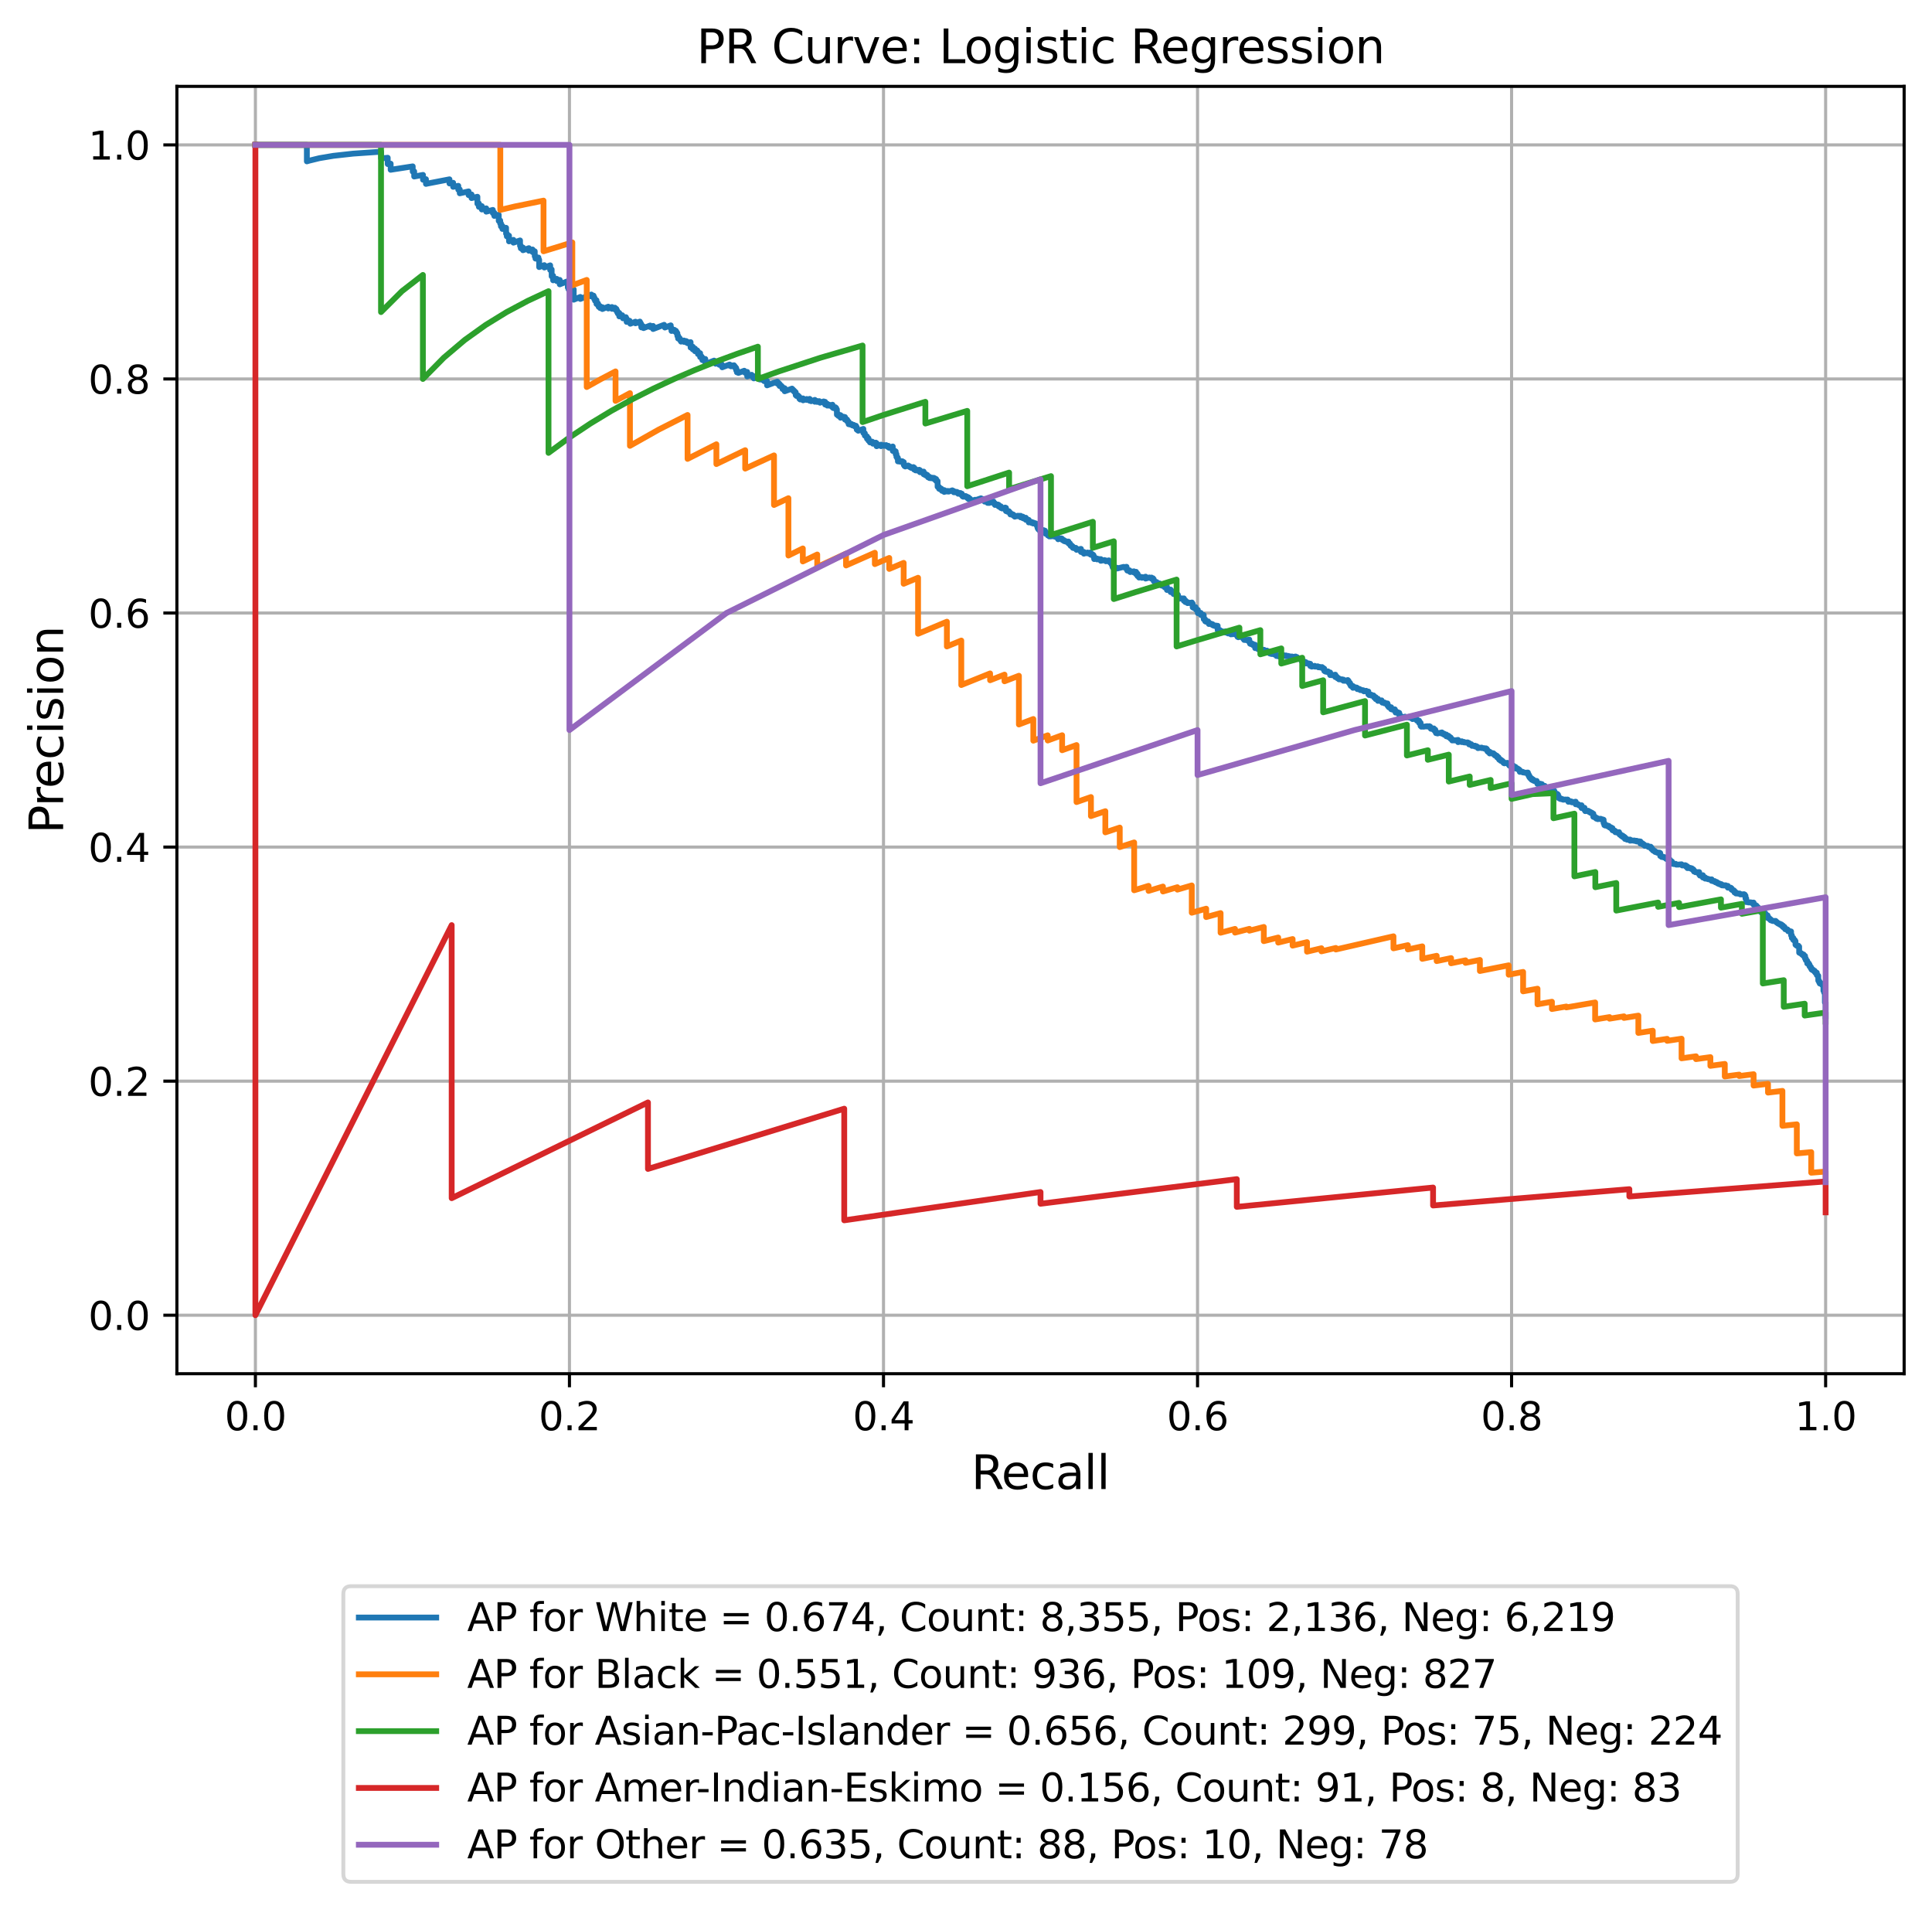 <?xml version="1.0" encoding="utf-8" standalone="no"?>
<!DOCTYPE svg PUBLIC "-//W3C//DTD SVG 1.1//EN"
  "http://www.w3.org/Graphics/SVG/1.1/DTD/svg11.dtd">
<svg xmlns:xlink="http://www.w3.org/1999/xlink" width="499.317pt" height="493.445pt" viewBox="0 0 499.317 493.445" xmlns="http://www.w3.org/2000/svg" version="1.1">
 <defs>
  <style type="text/css">*{stroke-linejoin: round; stroke-linecap: butt}</style>
 </defs>
 <g id="figure_1">
  <g id="patch_1">
   <path d="M 0 493.445 
L 499.317 493.445 
L 499.317 -0 
L 0 -0 
z
" style="fill: #ffffff"/>
  </g>
  <g id="axes_1">
   <g id="patch_2">
    <path d="M 45.717 354.958 
L 492.117 354.958 
L 492.117 22.318 
L 45.717 22.318 
z
" style="fill: #ffffff"/>
   </g>
   <g id="matplotlib.axis_1">
    <g id="xtick_1">
     <g id="line2d_1">
      <path d="M 66.008 354.958 
L 66.008 22.318 
" clip-path="url(#p6a07aa074a)" style="fill: none; stroke: #b0b0b0; stroke-width: 0.8; stroke-linecap: square"/>
     </g>
     <g id="line2d_2">
      <defs>
       <path id="m4446ff9fc9" d="M 0 0 
L 0 3.5 
" style="stroke: #000000; stroke-width: 0.8"/>
      </defs>
      <g>
       <use xlink:href="#m4446ff9fc9" x="66.008" y="354.958" style="stroke: #000000; stroke-width: 0.8"/>
      </g>
     </g>
     <g id="text_1">
      <!-- 0.0 -->
      <g transform="translate(58.056 369.557) scale(0.1 -0.1)">
       <defs>
        <path id="DejaVuSans-30" d="M 2034 4250 
Q 1547 4250 1301 3770 
Q 1056 3291 1056 2328 
Q 1056 1369 1301 889 
Q 1547 409 2034 409 
Q 2525 409 2770 889 
Q 3016 1369 3016 2328 
Q 3016 3291 2770 3770 
Q 2525 4250 2034 4250 
z
M 2034 4750 
Q 2819 4750 3233 4129 
Q 3647 3509 3647 2328 
Q 3647 1150 3233 529 
Q 2819 -91 2034 -91 
Q 1250 -91 836 529 
Q 422 1150 422 2328 
Q 422 3509 836 4129 
Q 1250 4750 2034 4750 
z
" transform="scale(0.016)"/>
        <path id="DejaVuSans-2e" d="M 684 794 
L 1344 794 
L 1344 0 
L 684 0 
L 684 794 
z
" transform="scale(0.016)"/>
       </defs>
       <use xlink:href="#DejaVuSans-30"/>
       <use xlink:href="#DejaVuSans-2e" x="63.623"/>
       <use xlink:href="#DejaVuSans-30" x="95.41"/>
      </g>
     </g>
    </g>
    <g id="xtick_2">
     <g id="line2d_3">
      <path d="M 147.171 354.958 
L 147.171 22.318 
" clip-path="url(#p6a07aa074a)" style="fill: none; stroke: #b0b0b0; stroke-width: 0.8; stroke-linecap: square"/>
     </g>
     <g id="line2d_4">
      <g>
       <use xlink:href="#m4446ff9fc9" x="147.171" y="354.958" style="stroke: #000000; stroke-width: 0.8"/>
      </g>
     </g>
     <g id="text_2">
      <!-- 0.2 -->
      <g transform="translate(139.22 369.557) scale(0.1 -0.1)">
       <defs>
        <path id="DejaVuSans-32" d="M 1228 531 
L 3431 531 
L 3431 0 
L 469 0 
L 469 531 
Q 828 903 1448 1529 
Q 2069 2156 2228 2338 
Q 2531 2678 2651 2914 
Q 2772 3150 2772 3378 
Q 2772 3750 2511 3984 
Q 2250 4219 1831 4219 
Q 1534 4219 1204 4116 
Q 875 4013 500 3803 
L 500 4441 
Q 881 4594 1212 4672 
Q 1544 4750 1819 4750 
Q 2544 4750 2975 4387 
Q 3406 4025 3406 3419 
Q 3406 3131 3298 2873 
Q 3191 2616 2906 2266 
Q 2828 2175 2409 1742 
Q 1991 1309 1228 531 
z
" transform="scale(0.016)"/>
       </defs>
       <use xlink:href="#DejaVuSans-30"/>
       <use xlink:href="#DejaVuSans-2e" x="63.623"/>
       <use xlink:href="#DejaVuSans-32" x="95.41"/>
      </g>
     </g>
    </g>
    <g id="xtick_3">
     <g id="line2d_5">
      <path d="M 228.335 354.958 
L 228.335 22.318 
" clip-path="url(#p6a07aa074a)" style="fill: none; stroke: #b0b0b0; stroke-width: 0.8; stroke-linecap: square"/>
     </g>
     <g id="line2d_6">
      <g>
       <use xlink:href="#m4446ff9fc9" x="228.335" y="354.958" style="stroke: #000000; stroke-width: 0.8"/>
      </g>
     </g>
     <g id="text_3">
      <!-- 0.4 -->
      <g transform="translate(220.383 369.557) scale(0.1 -0.1)">
       <defs>
        <path id="DejaVuSans-34" d="M 2419 4116 
L 825 1625 
L 2419 1625 
L 2419 4116 
z
M 2253 4666 
L 3047 4666 
L 3047 1625 
L 3713 1625 
L 3713 1100 
L 3047 1100 
L 3047 0 
L 2419 0 
L 2419 1100 
L 313 1100 
L 313 1709 
L 2253 4666 
z
" transform="scale(0.016)"/>
       </defs>
       <use xlink:href="#DejaVuSans-30"/>
       <use xlink:href="#DejaVuSans-2e" x="63.623"/>
       <use xlink:href="#DejaVuSans-34" x="95.41"/>
      </g>
     </g>
    </g>
    <g id="xtick_4">
     <g id="line2d_7">
      <path d="M 309.499 354.958 
L 309.499 22.318 
" clip-path="url(#p6a07aa074a)" style="fill: none; stroke: #b0b0b0; stroke-width: 0.8; stroke-linecap: square"/>
     </g>
     <g id="line2d_8">
      <g>
       <use xlink:href="#m4446ff9fc9" x="309.499" y="354.958" style="stroke: #000000; stroke-width: 0.8"/>
      </g>
     </g>
     <g id="text_4">
      <!-- 0.6 -->
      <g transform="translate(301.547 369.557) scale(0.1 -0.1)">
       <defs>
        <path id="DejaVuSans-36" d="M 2113 2584 
Q 1688 2584 1439 2293 
Q 1191 2003 1191 1497 
Q 1191 994 1439 701 
Q 1688 409 2113 409 
Q 2538 409 2786 701 
Q 3034 994 3034 1497 
Q 3034 2003 2786 2293 
Q 2538 2584 2113 2584 
z
M 3366 4563 
L 3366 3988 
Q 3128 4100 2886 4159 
Q 2644 4219 2406 4219 
Q 1781 4219 1451 3797 
Q 1122 3375 1075 2522 
Q 1259 2794 1537 2939 
Q 1816 3084 2150 3084 
Q 2853 3084 3261 2657 
Q 3669 2231 3669 1497 
Q 3669 778 3244 343 
Q 2819 -91 2113 -91 
Q 1303 -91 875 529 
Q 447 1150 447 2328 
Q 447 3434 972 4092 
Q 1497 4750 2381 4750 
Q 2619 4750 2861 4703 
Q 3103 4656 3366 4563 
z
" transform="scale(0.016)"/>
       </defs>
       <use xlink:href="#DejaVuSans-30"/>
       <use xlink:href="#DejaVuSans-2e" x="63.623"/>
       <use xlink:href="#DejaVuSans-36" x="95.41"/>
      </g>
     </g>
    </g>
    <g id="xtick_5">
     <g id="line2d_9">
      <path d="M 390.662 354.958 
L 390.662 22.318 
" clip-path="url(#p6a07aa074a)" style="fill: none; stroke: #b0b0b0; stroke-width: 0.8; stroke-linecap: square"/>
     </g>
     <g id="line2d_10">
      <g>
       <use xlink:href="#m4446ff9fc9" x="390.662" y="354.958" style="stroke: #000000; stroke-width: 0.8"/>
      </g>
     </g>
     <g id="text_5">
      <!-- 0.8 -->
      <g transform="translate(382.711 369.557) scale(0.1 -0.1)">
       <defs>
        <path id="DejaVuSans-38" d="M 2034 2216 
Q 1584 2216 1326 1975 
Q 1069 1734 1069 1313 
Q 1069 891 1326 650 
Q 1584 409 2034 409 
Q 2484 409 2743 651 
Q 3003 894 3003 1313 
Q 3003 1734 2745 1975 
Q 2488 2216 2034 2216 
z
M 1403 2484 
Q 997 2584 770 2862 
Q 544 3141 544 3541 
Q 544 4100 942 4425 
Q 1341 4750 2034 4750 
Q 2731 4750 3128 4425 
Q 3525 4100 3525 3541 
Q 3525 3141 3298 2862 
Q 3072 2584 2669 2484 
Q 3125 2378 3379 2068 
Q 3634 1759 3634 1313 
Q 3634 634 3220 271 
Q 2806 -91 2034 -91 
Q 1263 -91 848 271 
Q 434 634 434 1313 
Q 434 1759 690 2068 
Q 947 2378 1403 2484 
z
M 1172 3481 
Q 1172 3119 1398 2916 
Q 1625 2713 2034 2713 
Q 2441 2713 2670 2916 
Q 2900 3119 2900 3481 
Q 2900 3844 2670 4047 
Q 2441 4250 2034 4250 
Q 1625 4250 1398 4047 
Q 1172 3844 1172 3481 
z
" transform="scale(0.016)"/>
       </defs>
       <use xlink:href="#DejaVuSans-30"/>
       <use xlink:href="#DejaVuSans-2e" x="63.623"/>
       <use xlink:href="#DejaVuSans-38" x="95.41"/>
      </g>
     </g>
    </g>
    <g id="xtick_6">
     <g id="line2d_11">
      <path d="M 471.826 354.958 
L 471.826 22.318 
" clip-path="url(#p6a07aa074a)" style="fill: none; stroke: #b0b0b0; stroke-width: 0.8; stroke-linecap: square"/>
     </g>
     <g id="line2d_12">
      <g>
       <use xlink:href="#m4446ff9fc9" x="471.826" y="354.958" style="stroke: #000000; stroke-width: 0.8"/>
      </g>
     </g>
     <g id="text_6">
      <!-- 1.0 -->
      <g transform="translate(463.874 369.557) scale(0.1 -0.1)">
       <defs>
        <path id="DejaVuSans-31" d="M 794 531 
L 1825 531 
L 1825 4091 
L 703 3866 
L 703 4441 
L 1819 4666 
L 2450 4666 
L 2450 531 
L 3481 531 
L 3481 0 
L 794 0 
L 794 531 
z
" transform="scale(0.016)"/>
       </defs>
       <use xlink:href="#DejaVuSans-31"/>
       <use xlink:href="#DejaVuSans-2e" x="63.623"/>
       <use xlink:href="#DejaVuSans-30" x="95.41"/>
      </g>
     </g>
    </g>
    <g id="text_7">
     <!-- Recall -->
     <g transform="translate(251.016 384.754) scale(0.12 -0.12)">
      <defs>
       <path id="DejaVuSans-52" d="M 2841 2188 
Q 3044 2119 3236 1894 
Q 3428 1669 3622 1275 
L 4263 0 
L 3584 0 
L 2988 1197 
Q 2756 1666 2539 1819 
Q 2322 1972 1947 1972 
L 1259 1972 
L 1259 0 
L 628 0 
L 628 4666 
L 2053 4666 
Q 2853 4666 3247 4331 
Q 3641 3997 3641 3322 
Q 3641 2881 3436 2590 
Q 3231 2300 2841 2188 
z
M 1259 4147 
L 1259 2491 
L 2053 2491 
Q 2509 2491 2742 2702 
Q 2975 2913 2975 3322 
Q 2975 3731 2742 3939 
Q 2509 4147 2053 4147 
L 1259 4147 
z
" transform="scale(0.016)"/>
       <path id="DejaVuSans-65" d="M 3597 1894 
L 3597 1613 
L 953 1613 
Q 991 1019 1311 708 
Q 1631 397 2203 397 
Q 2534 397 2845 478 
Q 3156 559 3463 722 
L 3463 178 
Q 3153 47 2828 -22 
Q 2503 -91 2169 -91 
Q 1331 -91 842 396 
Q 353 884 353 1716 
Q 353 2575 817 3079 
Q 1281 3584 2069 3584 
Q 2775 3584 3186 3129 
Q 3597 2675 3597 1894 
z
M 3022 2063 
Q 3016 2534 2758 2815 
Q 2500 3097 2075 3097 
Q 1594 3097 1305 2825 
Q 1016 2553 972 2059 
L 3022 2063 
z
" transform="scale(0.016)"/>
       <path id="DejaVuSans-63" d="M 3122 3366 
L 3122 2828 
Q 2878 2963 2633 3030 
Q 2388 3097 2138 3097 
Q 1578 3097 1268 2742 
Q 959 2388 959 1747 
Q 959 1106 1268 751 
Q 1578 397 2138 397 
Q 2388 397 2633 464 
Q 2878 531 3122 666 
L 3122 134 
Q 2881 22 2623 -34 
Q 2366 -91 2075 -91 
Q 1284 -91 818 406 
Q 353 903 353 1747 
Q 353 2603 823 3093 
Q 1294 3584 2113 3584 
Q 2378 3584 2631 3529 
Q 2884 3475 3122 3366 
z
" transform="scale(0.016)"/>
       <path id="DejaVuSans-61" d="M 2194 1759 
Q 1497 1759 1228 1600 
Q 959 1441 959 1056 
Q 959 750 1161 570 
Q 1363 391 1709 391 
Q 2188 391 2477 730 
Q 2766 1069 2766 1631 
L 2766 1759 
L 2194 1759 
z
M 3341 1997 
L 3341 0 
L 2766 0 
L 2766 531 
Q 2569 213 2275 61 
Q 1981 -91 1556 -91 
Q 1019 -91 701 211 
Q 384 513 384 1019 
Q 384 1609 779 1909 
Q 1175 2209 1959 2209 
L 2766 2209 
L 2766 2266 
Q 2766 2663 2505 2880 
Q 2244 3097 1772 3097 
Q 1472 3097 1187 3025 
Q 903 2953 641 2809 
L 641 3341 
Q 956 3463 1253 3523 
Q 1550 3584 1831 3584 
Q 2591 3584 2966 3190 
Q 3341 2797 3341 1997 
z
" transform="scale(0.016)"/>
       <path id="DejaVuSans-6c" d="M 603 4863 
L 1178 4863 
L 1178 0 
L 603 0 
L 603 4863 
z
" transform="scale(0.016)"/>
      </defs>
      <use xlink:href="#DejaVuSans-52"/>
      <use xlink:href="#DejaVuSans-65" x="64.982"/>
      <use xlink:href="#DejaVuSans-63" x="126.506"/>
      <use xlink:href="#DejaVuSans-61" x="181.486"/>
      <use xlink:href="#DejaVuSans-6c" x="242.766"/>
      <use xlink:href="#DejaVuSans-6c" x="270.549"/>
     </g>
    </g>
   </g>
   <g id="matplotlib.axis_2">
    <g id="ytick_1">
     <g id="line2d_13">
      <path d="M 45.717 339.838 
L 492.117 339.838 
" clip-path="url(#p6a07aa074a)" style="fill: none; stroke: #b0b0b0; stroke-width: 0.8; stroke-linecap: square"/>
     </g>
     <g id="line2d_14">
      <defs>
       <path id="me9ccb87175" d="M 0 0 
L -3.5 0 
" style="stroke: #000000; stroke-width: 0.8"/>
      </defs>
      <g>
       <use xlink:href="#me9ccb87175" x="45.717" y="339.838" style="stroke: #000000; stroke-width: 0.8"/>
      </g>
     </g>
     <g id="text_8">
      <!-- 0.0 -->
      <g transform="translate(22.814 343.637) scale(0.1 -0.1)">
       <use xlink:href="#DejaVuSans-30"/>
       <use xlink:href="#DejaVuSans-2e" x="63.623"/>
       <use xlink:href="#DejaVuSans-30" x="95.41"/>
      </g>
     </g>
    </g>
    <g id="ytick_2">
     <g id="line2d_15">
      <path d="M 45.717 279.358 
L 492.117 279.358 
" clip-path="url(#p6a07aa074a)" style="fill: none; stroke: #b0b0b0; stroke-width: 0.8; stroke-linecap: square"/>
     </g>
     <g id="line2d_16">
      <g>
       <use xlink:href="#me9ccb87175" x="45.717" y="279.358" style="stroke: #000000; stroke-width: 0.8"/>
      </g>
     </g>
     <g id="text_9">
      <!-- 0.2 -->
      <g transform="translate(22.814 283.157) scale(0.1 -0.1)">
       <use xlink:href="#DejaVuSans-30"/>
       <use xlink:href="#DejaVuSans-2e" x="63.623"/>
       <use xlink:href="#DejaVuSans-32" x="95.41"/>
      </g>
     </g>
    </g>
    <g id="ytick_3">
     <g id="line2d_17">
      <path d="M 45.717 218.878 
L 492.117 218.878 
" clip-path="url(#p6a07aa074a)" style="fill: none; stroke: #b0b0b0; stroke-width: 0.8; stroke-linecap: square"/>
     </g>
     <g id="line2d_18">
      <g>
       <use xlink:href="#me9ccb87175" x="45.717" y="218.878" style="stroke: #000000; stroke-width: 0.8"/>
      </g>
     </g>
     <g id="text_10">
      <!-- 0.4 -->
      <g transform="translate(22.814 222.677) scale(0.1 -0.1)">
       <use xlink:href="#DejaVuSans-30"/>
       <use xlink:href="#DejaVuSans-2e" x="63.623"/>
       <use xlink:href="#DejaVuSans-34" x="95.41"/>
      </g>
     </g>
    </g>
    <g id="ytick_4">
     <g id="line2d_19">
      <path d="M 45.717 158.398 
L 492.117 158.398 
" clip-path="url(#p6a07aa074a)" style="fill: none; stroke: #b0b0b0; stroke-width: 0.8; stroke-linecap: square"/>
     </g>
     <g id="line2d_20">
      <g>
       <use xlink:href="#me9ccb87175" x="45.717" y="158.398" style="stroke: #000000; stroke-width: 0.8"/>
      </g>
     </g>
     <g id="text_11">
      <!-- 0.6 -->
      <g transform="translate(22.814 162.197) scale(0.1 -0.1)">
       <use xlink:href="#DejaVuSans-30"/>
       <use xlink:href="#DejaVuSans-2e" x="63.623"/>
       <use xlink:href="#DejaVuSans-36" x="95.41"/>
      </g>
     </g>
    </g>
    <g id="ytick_5">
     <g id="line2d_21">
      <path d="M 45.717 97.918 
L 492.117 97.918 
" clip-path="url(#p6a07aa074a)" style="fill: none; stroke: #b0b0b0; stroke-width: 0.8; stroke-linecap: square"/>
     </g>
     <g id="line2d_22">
      <g>
       <use xlink:href="#me9ccb87175" x="45.717" y="97.918" style="stroke: #000000; stroke-width: 0.8"/>
      </g>
     </g>
     <g id="text_12">
      <!-- 0.8 -->
      <g transform="translate(22.814 101.717) scale(0.1 -0.1)">
       <use xlink:href="#DejaVuSans-30"/>
       <use xlink:href="#DejaVuSans-2e" x="63.623"/>
       <use xlink:href="#DejaVuSans-38" x="95.41"/>
      </g>
     </g>
    </g>
    <g id="ytick_6">
     <g id="line2d_23">
      <path d="M 45.717 37.438 
L 492.117 37.438 
" clip-path="url(#p6a07aa074a)" style="fill: none; stroke: #b0b0b0; stroke-width: 0.8; stroke-linecap: square"/>
     </g>
     <g id="line2d_24">
      <g>
       <use xlink:href="#me9ccb87175" x="45.717" y="37.438" style="stroke: #000000; stroke-width: 0.8"/>
      </g>
     </g>
     <g id="text_13">
      <!-- 1.0 -->
      <g transform="translate(22.814 41.237) scale(0.1 -0.1)">
       <use xlink:href="#DejaVuSans-31"/>
       <use xlink:href="#DejaVuSans-2e" x="63.623"/>
       <use xlink:href="#DejaVuSans-30" x="95.41"/>
      </g>
     </g>
    </g>
    <g id="text_14">
     <!-- Precision -->
     <g transform="translate(16.318 215.407) rotate(-90) scale(0.12 -0.12)">
      <defs>
       <path id="DejaVuSans-50" d="M 1259 4147 
L 1259 2394 
L 2053 2394 
Q 2494 2394 2734 2622 
Q 2975 2850 2975 3272 
Q 2975 3691 2734 3919 
Q 2494 4147 2053 4147 
L 1259 4147 
z
M 628 4666 
L 2053 4666 
Q 2838 4666 3239 4311 
Q 3641 3956 3641 3272 
Q 3641 2581 3239 2228 
Q 2838 1875 2053 1875 
L 1259 1875 
L 1259 0 
L 628 0 
L 628 4666 
z
" transform="scale(0.016)"/>
       <path id="DejaVuSans-72" d="M 2631 2963 
Q 2534 3019 2420 3045 
Q 2306 3072 2169 3072 
Q 1681 3072 1420 2755 
Q 1159 2438 1159 1844 
L 1159 0 
L 581 0 
L 581 3500 
L 1159 3500 
L 1159 2956 
Q 1341 3275 1631 3429 
Q 1922 3584 2338 3584 
Q 2397 3584 2469 3576 
Q 2541 3569 2628 3553 
L 2631 2963 
z
" transform="scale(0.016)"/>
       <path id="DejaVuSans-69" d="M 603 3500 
L 1178 3500 
L 1178 0 
L 603 0 
L 603 3500 
z
M 603 4863 
L 1178 4863 
L 1178 4134 
L 603 4134 
L 603 4863 
z
" transform="scale(0.016)"/>
       <path id="DejaVuSans-73" d="M 2834 3397 
L 2834 2853 
Q 2591 2978 2328 3040 
Q 2066 3103 1784 3103 
Q 1356 3103 1142 2972 
Q 928 2841 928 2578 
Q 928 2378 1081 2264 
Q 1234 2150 1697 2047 
L 1894 2003 
Q 2506 1872 2764 1633 
Q 3022 1394 3022 966 
Q 3022 478 2636 193 
Q 2250 -91 1575 -91 
Q 1294 -91 989 -36 
Q 684 19 347 128 
L 347 722 
Q 666 556 975 473 
Q 1284 391 1588 391 
Q 1994 391 2212 530 
Q 2431 669 2431 922 
Q 2431 1156 2273 1281 
Q 2116 1406 1581 1522 
L 1381 1569 
Q 847 1681 609 1914 
Q 372 2147 372 2553 
Q 372 3047 722 3315 
Q 1072 3584 1716 3584 
Q 2034 3584 2315 3537 
Q 2597 3491 2834 3397 
z
" transform="scale(0.016)"/>
       <path id="DejaVuSans-6f" d="M 1959 3097 
Q 1497 3097 1228 2736 
Q 959 2375 959 1747 
Q 959 1119 1226 758 
Q 1494 397 1959 397 
Q 2419 397 2687 759 
Q 2956 1122 2956 1747 
Q 2956 2369 2687 2733 
Q 2419 3097 1959 3097 
z
M 1959 3584 
Q 2709 3584 3137 3096 
Q 3566 2609 3566 1747 
Q 3566 888 3137 398 
Q 2709 -91 1959 -91 
Q 1206 -91 779 398 
Q 353 888 353 1747 
Q 353 2609 779 3096 
Q 1206 3584 1959 3584 
z
" transform="scale(0.016)"/>
       <path id="DejaVuSans-6e" d="M 3513 2113 
L 3513 0 
L 2938 0 
L 2938 2094 
Q 2938 2591 2744 2837 
Q 2550 3084 2163 3084 
Q 1697 3084 1428 2787 
Q 1159 2491 1159 1978 
L 1159 0 
L 581 0 
L 581 3500 
L 1159 3500 
L 1159 2956 
Q 1366 3272 1645 3428 
Q 1925 3584 2291 3584 
Q 2894 3584 3203 3211 
Q 3513 2838 3513 2113 
z
" transform="scale(0.016)"/>
      </defs>
      <use xlink:href="#DejaVuSans-50"/>
      <use xlink:href="#DejaVuSans-72" x="58.553"/>
      <use xlink:href="#DejaVuSans-65" x="97.416"/>
      <use xlink:href="#DejaVuSans-63" x="158.939"/>
      <use xlink:href="#DejaVuSans-69" x="213.92"/>
      <use xlink:href="#DejaVuSans-73" x="241.703"/>
      <use xlink:href="#DejaVuSans-69" x="293.803"/>
      <use xlink:href="#DejaVuSans-6f" x="321.586"/>
      <use xlink:href="#DejaVuSans-6e" x="382.768"/>
     </g>
    </g>
   </g>
   <g id="line2d_25">
    <path d="M 471.826 262.528 
L 471.826 259.006 
L 471.636 259.034 
L 471.636 258.923 
L 471.636 256.467 
L 471.446 256.496 
L 471.446 256.388 
L 471.446 255.976 
L 471.256 256.004 
L 471.256 255.895 
L 471.256 254.439 
L 470.876 254.463 
L 470.876 254.395 
L 470.876 254.19 
L 470.686 254.219 
L 470.686 254.117 
L 470.686 254.082 
L 470.306 254.129 
L 470.306 254.037 
L 470.306 253.716 
L 470.116 253.745 
L 470.116 253.641 
L 470.116 253.351 
L 469.926 253.38 
L 469.926 253.275 
L 469.926 252.118 
L 469.736 252.147 
L 469.736 252.039 
L 469.736 251.931 
L 469.546 251.96 
L 469.546 251.852 
L 469.546 251.331 
L 469.166 251.353 
L 469.166 251.28 
L 469.166 251.084 
L 468.976 251.113 
L 468.976 251.003 
L 468.976 250.83 
L 468.596 250.778 
L 468.596 250.567 
L 468.216 250.552 
L 468.216 250.515 
L 468.216 250.215 
L 468.026 250.244 
L 468.026 250.144 
L 468.026 249.866 
L 467.836 249.896 
L 467.836 249.795 
L 467.836 249.63 
L 467.646 249.66 
L 467.646 249.558 
L 467.646 249.2 
L 467.456 249.23 
L 467.456 249.127 
L 467.456 248.894 
L 467.076 248.955 
L 467.076 248.851 
L 467.076 248.277 
L 466.886 248.307 
L 466.886 248.202 
L 466.886 248.057 
L 466.696 248.087 
L 466.696 247.981 
L 466.696 247.636 
L 466.506 247.666 
L 466.506 247.56 
L 466.506 246.995 
L 466.126 247.016 
L 466.126 246.948 
L 466.126 246.622 
L 465.746 246.683 
L 465.746 246.574 
L 465.746 246.464 
L 465.556 246.495 
L 465.556 246.385 
L 465.556 246.303 
L 465.176 246.268 
L 465.176 246.254 
L 465.176 246.13 
L 464.986 246.161 
L 464.986 246.05 
L 464.986 244.587 
L 464.796 244.618 
L 464.796 244.518 
L 464.796 244.36 
L 464.416 244.408 
L 464.416 244.322 
L 464.416 244.25 
L 464.226 244.281 
L 464.226 244.18 
L 464.226 244.079 
L 464.036 244.11 
L 464.036 244.009 
L 464.036 243.175 
L 463.846 243.207 
L 463.846 243.103 
L 463.846 242.881 
L 463.466 242.87 
L 463.466 242.84 
L 463.466 242.347 
L 463.086 242.35 
L 463.086 242.305 
L 463.086 241.638 
L 462.896 241.67 
L 462.896 241.563 
L 462.896 240.668 
L 462.516 240.67 
L 462.516 240.623 
L 462.516 240.56 
L 462.136 240.624 
L 462.136 240.515 
L 462.136 240.342 
L 461.946 240.374 
L 461.946 240.264 
L 461.946 240.138 
L 461.567 240.092 
L 461.567 240.076 
L 461.377 240.108 
L 461.377 239.998 
L 461.377 239.807 
L 461.187 239.839 
L 461.187 239.728 
L 461.187 239.504 
L 460.807 239.553 
L 460.807 239.457 
L 460.807 239.167 
L 460.427 239.184 
L 460.427 239.135 
L 460.427 238.876 
L 460.047 238.925 
L 460.047 238.843 
L 460.047 238.697 
L 459.667 238.713 
L 459.667 238.664 
L 459.667 238.566 
L 459.477 238.598 
L 459.477 238.5 
L 459.477 238.434 
L 459.287 238.467 
L 459.287 238.368 
L 459.287 238.302 
L 459.097 238.335 
L 459.097 238.236 
L 459.097 238.12 
L 458.907 238.153 
L 458.907 238.054 
L 458.907 237.954 
L 458.147 237.985 
L 458.147 237.886 
L 457.767 237.851 
L 457.767 237.734 
L 457.577 237.767 
L 457.577 237.667 
L 457.577 237.499 
L 457.387 237.532 
L 457.387 237.431 
L 457.387 237.38 
L 457.197 237.413 
L 457.197 237.312 
L 457.197 237.143 
L 456.817 237.192 
L 456.817 237.107 
L 456.817 236.51 
L 456.437 236.559 
L 456.437 236.473 
L 456.437 236.387 
L 456.247 236.42 
L 456.247 236.317 
L 456.247 235.97 
L 455.677 235.983 
L 455.677 235.966 
L 455.677 235.774 
L 455.487 235.807 
L 455.487 235.702 
L 455.487 235.65 
L 455.107 235.717 
L 455.107 235.611 
L 455.107 235.33 
L 454.727 235.326 
L 454.727 235.291 
L 454.727 235.078 
L 454.537 235.112 
L 454.537 235.005 
L 454.537 234.934 
L 454.347 234.968 
L 454.347 234.861 
L 454.347 234.413 
L 453.967 234.481 
L 453.967 234.373 
L 453.967 234.011 
L 453.777 234.045 
L 453.777 233.936 
L 453.777 233.881 
L 453.587 233.915 
L 453.587 233.806 
L 453.587 233.788 
L 453.207 233.782 
L 453.207 233.746 
L 453.207 233.213 
L 452.447 233.238 
L 452.447 233.146 
L 451.877 233.192 
L 451.877 233.137 
L 451.877 233.099 
L 451.307 233.09 
L 451.307 232.153 
L 451.117 232.187 
L 451.117 232.093 
L 451.117 231.445 
L 450.927 231.479 
L 450.927 231.383 
L 450.927 231.152 
L 450.737 231.187 
L 450.737 231.09 
L 450.737 231.051 
L 449.977 231.112 
L 449.977 231.093 
L 449.977 231.073 
L 449.787 231.108 
L 449.787 231.011 
L 449.787 230.972 
L 449.597 231.006 
L 449.597 230.909 
L 449.597 230.871 
L 449.027 230.896 
L 449.027 230.877 
L 449.027 230.799 
L 448.647 230.868 
L 448.647 230.771 
L 448.647 230.575 
L 448.267 230.605 
L 448.267 230.566 
L 448.267 230.192 
L 448.077 230.226 
L 448.077 230.127 
L 448.077 230.028 
L 447.697 229.999 
L 447.697 229.84 
L 447.507 229.874 
L 447.507 229.775 
L 447.507 229.515 
L 447.317 229.55 
L 447.317 229.449 
L 447.317 229.369 
L 446.937 229.359 
L 446.937 229.338 
L 446.937 229.318 
L 446.557 229.368 
L 446.557 229.287 
L 446.557 228.903 
L 446.177 228.953 
L 446.177 228.871 
L 446.177 228.831 
L 445.987 228.866 
L 445.987 228.764 
L 445.987 228.743 
L 445.417 228.808 
L 445.417 228.747 
L 445.417 228.706 
L 445.037 228.776 
L 445.037 228.674 
L 445.037 228.653 
L 444.847 228.689 
L 444.847 228.586 
L 444.847 228.442 
L 444.277 228.445 
L 444.277 228.239 
L 443.897 228.268 
L 443.897 228.206 
L 443.897 228.082 
L 443.707 228.117 
L 443.707 228.013 
L 443.707 227.909 
L 443.327 227.98 
L 443.327 227.876 
L 443.327 227.771 
L 443.138 227.807 
L 443.138 227.702 
L 443.138 227.66 
L 442.758 227.71 
L 442.758 227.626 
L 442.758 227.584 
L 442.378 227.614 
L 442.378 227.551 
L 442.378 227.213 
L 441.808 227.256 
L 441.808 227.214 
L 441.808 227.193 
L 441.428 227.179 
L 441.428 227.158 
L 441.428 227.073 
L 441.048 227.059 
L 441.048 227.038 
L 441.048 226.953 
L 440.668 227.025 
L 440.668 226.918 
L 440.668 226.703 
L 440.098 226.747 
L 440.098 226.704 
L 440.098 226.142 
L 439.338 226.243 
L 439.338 226.178 
L 439.338 225.938 
L 439.148 225.974 
L 439.148 225.865 
L 439.148 225.338 
L 438.388 225.372 
L 438.388 225.35 
L 438.198 225.387 
L 438.198 225.276 
L 438.198 225.232 
L 437.818 225.215 
L 437.818 225.193 
L 437.818 224.881 
L 437.628 224.918 
L 437.628 224.806 
L 437.628 224.627 
L 437.248 224.588 
L 437.248 224.362 
L 436.868 224.413 
L 436.868 224.323 
L 436.868 224.255 
L 436.108 224.311 
L 436.108 224.288 
L 436.108 223.878 
L 435.728 223.929 
L 435.728 223.861 
L 435.728 223.631 
L 435.538 223.668 
L 435.538 223.576 
L 435.538 223.553 
L 434.778 223.632 
L 434.778 223.609 
L 434.778 223.47 
L 434.588 223.507 
L 434.588 223.415 
L 434.588 223.323 
L 433.638 223.415 
L 433.638 223.392 
L 433.258 223.419 
L 433.258 223.373 
L 433.258 223.326 
L 433.068 223.363 
L 433.068 223.271 
L 433.068 223.201 
L 432.498 223.265 
L 432.498 223.219 
L 432.498 223.172 
L 432.118 223.177 
L 432.118 223.153 
L 432.118 222.613 
L 431.928 222.651 
L 431.928 222.556 
L 431.928 222.485 
L 431.548 222.56 
L 431.548 222.465 
L 431.548 222.085 
L 431.358 222.122 
L 431.358 222.027 
L 431.358 221.979 
L 430.788 221.996 
L 430.788 221.876 
L 430.598 221.914 
L 430.598 221.818 
L 430.598 221.553 
L 430.028 221.569 
L 430.028 221.424 
L 429.458 221.44 
L 429.458 221.198 
L 429.078 221.176 
L 429.078 220.415 
L 428.888 220.453 
L 428.888 220.354 
L 428.888 220.305 
L 428.318 220.344 
L 428.318 220.32 
L 428.318 220.22 
L 427.938 220.197 
L 427.938 220.098 
L 427.748 220.136 
L 427.748 220.036 
L 427.748 219.936 
L 427.558 219.974 
L 427.558 219.874 
L 427.558 219.824 
L 427.368 219.862 
L 427.368 219.762 
L 427.368 219.712 
L 427.178 219.75 
L 427.178 219.649 
L 427.178 219.473 
L 426.988 219.511 
L 426.988 219.411 
L 426.988 219.335 
L 426.798 219.373 
L 426.798 219.272 
L 426.798 218.967 
L 426.608 219.005 
L 426.608 218.904 
L 426.608 218.776 
L 426.038 218.865 
L 426.038 218.789 
L 426.038 218.686 
L 425.848 218.725 
L 425.848 218.622 
L 425.848 218.545 
L 425.278 218.557 
L 425.278 218.532 
L 425.088 218.57 
L 425.088 218.467 
L 425.088 218.364 
L 424.898 218.402 
L 424.898 218.299 
L 424.898 218.196 
L 424.519 218.195 
L 424.519 218.169 
L 424.519 217.909 
L 423.949 217.973 
L 423.949 217.92 
L 423.949 217.423 
L 423.569 217.5 
L 423.569 217.395 
L 423.569 217.368 
L 422.999 217.432 
L 422.999 217.379 
L 422.999 217.247 
L 422.429 217.284 
L 422.429 217.258 
L 422.429 217.178 
L 421.859 217.189 
L 421.859 217.162 
L 421.289 217.226 
L 421.289 217.173 
L 421.289 216.933 
L 420.529 216.982 
L 420.529 216.848 
L 420.339 216.887 
L 420.339 216.78 
L 420.339 216.699 
L 419.959 216.778 
L 419.959 216.67 
L 419.959 216.346 
L 419.769 216.385 
L 419.769 216.277 
L 419.769 216.195 
L 419.389 216.274 
L 419.389 216.165 
L 419.389 215.92 
L 419.009 215.999 
L 419.009 215.889 
L 419.009 215.725 
L 418.629 215.694 
L 418.629 215.419 
L 418.439 215.459 
L 418.439 215.348 
L 418.439 215.016 
L 417.869 215.107 
L 417.869 215.023 
L 417.869 214.995 
L 417.489 215.047 
L 417.489 214.963 
L 417.489 214.74 
L 417.299 214.779 
L 417.299 214.667 
L 417.299 214.611 
L 416.919 214.607 
L 416.919 214.578 
L 416.919 214.494 
L 416.729 214.534 
L 416.729 214.421 
L 416.729 213.969 
L 416.349 214.048 
L 416.349 213.963 
L 416.349 213.764 
L 415.969 213.815 
L 415.969 213.758 
L 415.969 213.587 
L 415.779 213.627 
L 415.779 213.541 
L 415.779 213.397 
L 415.399 213.477 
L 415.399 213.391 
L 415.399 213.276 
L 414.829 213.31 
L 414.829 213.165 
L 414.639 213.206 
L 414.639 213.119 
L 414.639 212.654 
L 414.449 212.694 
L 414.449 212.607 
L 414.449 211.814 
L 414.259 211.854 
L 414.259 211.765 
L 414.259 211.736 
L 413.879 211.727 
L 413.879 211.638 
L 413.689 211.679 
L 413.689 211.59 
L 413.689 211.56 
L 412.929 211.662 
L 412.929 211.632 
L 412.929 211.453 
L 412.549 211.534 
L 412.549 211.445 
L 412.549 211.265 
L 412.359 211.306 
L 412.359 211.216 
L 412.359 211.186 
L 412.169 211.226 
L 412.169 211.136 
L 412.169 210.986 
L 411.789 211.067 
L 411.789 210.976 
L 411.789 210.248 
L 411.409 210.208 
L 411.409 210.177 
L 411.409 209.993 
L 411.029 210.013 
L 411.029 209.983 
L 411.029 209.798 
L 410.649 209.787 
L 410.649 209.602 
L 410.459 209.643 
L 410.459 209.55 
L 410.459 209.488 
L 409.699 209.59 
L 409.699 209.559 
L 409.699 209.248 
L 409.509 209.289 
L 409.509 209.196 
L 409.509 208.726 
L 408.749 208.796 
L 408.749 208.068 
L 408.179 208.16 
L 408.179 208.096 
L 408.179 208 
L 407.989 208.042 
L 407.989 207.946 
L 407.989 207.882 
L 407.799 207.923 
L 407.799 207.827 
L 407.799 207.763 
L 407.229 207.823 
L 407.229 207.791 
L 407.229 207.146 
L 406.279 207.321 
L 406.279 207.256 
L 406.279 207.223 
L 406.089 207.265 
L 406.089 207.168 
L 406.089 207.07 
L 405.33 207.171 
L 405.33 207.139 
L 405.33 206.746 
L 405.14 206.788 
L 405.14 206.69 
L 405.14 206.591 
L 404.57 206.618 
L 404.57 206.585 
L 404 206.644 
L 404 206.611 
L 404 206.545 
L 403.62 206.53 
L 403.62 206.398 
L 403.24 206.448 
L 403.24 206.382 
L 403.24 206.283 
L 403.05 206.325 
L 403.05 206.225 
L 403.05 206.191 
L 402.86 206.234 
L 402.86 206.134 
L 402.86 205.799 
L 402.67 205.841 
L 402.67 205.741 
L 402.67 205.337 
L 402.48 205.379 
L 402.48 205.278 
L 402.48 205.142 
L 401.91 205.201 
L 401.91 205.167 
L 401.91 204.759 
L 401.72 204.801 
L 401.72 204.699 
L 401.72 204.356 
L 401.15 204.483 
L 401.15 204.38 
L 401.15 203.897 
L 400.77 203.912 
L 400.77 203.878 
L 400.77 203.774 
L 400.58 203.816 
L 400.58 203.712 
L 400.58 203.503 
L 399.82 203.638 
L 399.82 203.568 
L 399.82 203.533 
L 399.25 203.556 
L 399.25 203.064 
L 398.87 203.044 
L 398.87 203.008 
L 398.68 203.051 
L 398.68 202.945 
L 398.68 202.874 
L 398.49 202.917 
L 398.49 202.811 
L 398.49 202.597 
L 398.11 202.683 
L 398.11 202.576 
L 398.11 202.505 
L 397.35 202.57 
L 397.35 202.175 
L 397.16 202.183 
L 397.16 202.075 
L 397.16 201.786 
L 396.59 201.843 
L 396.59 201.807 
L 396.59 201.662 
L 396.21 201.675 
L 396.21 201.639 
L 396.21 201.384 
L 395.83 201.471 
L 395.83 201.361 
L 395.83 201.105 
L 395.45 201.081 
L 395.45 200.787 
L 395.26 200.83 
L 395.26 200.72 
L 395.26 200.424 
L 395.07 200.467 
L 395.07 200.356 
L 395.07 200.058 
L 394.88 200.101 
L 394.88 199.989 
L 394.88 199.615 
L 394.12 199.676 
L 394.12 199.638 
L 393.74 199.612 
L 393.74 199.537 
L 393.55 199.58 
L 393.55 199.467 
L 393.55 199.429 
L 393.17 199.441 
L 393.17 199.403 
L 393.17 199.365 
L 392.79 199.453 
L 392.79 199.339 
L 392.79 198.997 
L 392.6 199.04 
L 392.6 198.964 
L 392.6 198.811 
L 392.41 198.855 
L 392.41 198.778 
L 392.41 198.702 
L 392.22 198.746 
L 392.22 198.669 
L 392.22 198.554 
L 391.84 198.564 
L 391.84 198.526 
L 391.65 198.57 
L 391.65 198.493 
L 391.65 198.145 
L 391.27 198.194 
L 391.27 198.155 
L 391.27 198.078 
L 391.08 198.122 
L 391.08 198.044 
L 391.08 197.811 
L 390.7 197.86 
L 390.7 197.821 
L 390.7 197.782 
L 390.13 197.875 
L 390.13 197.836 
L 390.13 197.601 
L 389.94 197.645 
L 389.94 197.567 
L 389.94 197.212 
L 389.56 197.222 
L 389.56 197.103 
L 388.8 197.241 
L 388.8 197.201 
L 388.8 197.122 
L 388.61 197.166 
L 388.61 197.087 
L 388.61 196.888 
L 388.42 196.933 
L 388.42 196.853 
L 388.42 196.734 
L 388.23 196.778 
L 388.23 196.698 
L 388.23 196.538 
L 387.85 196.587 
L 387.85 196.547 
L 387.85 196.266 
L 387.471 196.315 
L 387.471 196.274 
L 387.471 195.992 
L 387.281 196.037 
L 387.281 195.956 
L 387.281 195.672 
L 386.901 195.68 
L 386.901 195.312 
L 386.711 195.357 
L 386.711 195.275 
L 386.711 195.193 
L 386.331 195.201 
L 386.331 194.954 
L 386.141 194.999 
L 386.141 194.917 
L 386.141 194.793 
L 385.951 194.838 
L 385.951 194.755 
L 385.951 194.631 
L 385.571 194.679 
L 385.571 194.638 
L 385.571 194.555 
L 385.001 194.69 
L 385.001 194.607 
L 385.001 194.232 
L 384.621 194.322 
L 384.621 194.238 
L 384.621 194.113 
L 384.431 194.158 
L 384.431 194.074 
L 384.431 193.78 
L 384.241 193.825 
L 384.241 193.741 
L 384.241 193.487 
L 384.051 193.532 
L 384.051 193.448 
L 384.051 193.363 
L 383.671 193.453 
L 383.671 193.369 
L 383.671 193.326 
L 383.291 193.332 
L 383.291 193.289 
L 382.911 193.294 
L 382.911 193.167 
L 381.961 193.308 
L 381.961 193.051 
L 381.771 193.097 
L 381.771 193.011 
L 381.771 192.925 
L 381.581 192.971 
L 381.581 192.885 
L 381.581 192.799 
L 381.201 192.89 
L 381.201 192.804 
L 381.201 192.674 
L 380.631 192.725 
L 380.631 192.681 
L 380.441 192.727 
L 380.441 192.64 
L 380.441 192.51 
L 380.251 192.556 
L 380.251 192.469 
L 380.251 192.295 
L 379.681 192.346 
L 379.681 191.996 
L 379.491 192.042 
L 379.491 191.954 
L 379.491 191.91 
L 379.301 191.956 
L 379.301 191.869 
L 379.301 191.825 
L 378.731 191.874 
L 378.731 191.83 
L 378.351 191.834 
L 378.351 191.702 
L 377.781 191.751 
L 377.781 191.53 
L 376.831 191.761 
L 376.831 191.672 
L 376.831 191.182 
L 375.881 191.324 
L 375.881 191.28 
L 375.311 191.329 
L 375.311 191.015 
L 375.121 191.061 
L 375.121 190.971 
L 375.121 190.881 
L 374.931 190.928 
L 374.931 190.837 
L 374.931 190.566 
L 374.741 190.612 
L 374.741 190.522 
L 374.741 190.431 
L 374.361 190.479 
L 374.361 190.433 
L 374.361 190.114 
L 373.791 190.254 
L 373.791 190.163 
L 373.791 189.796 
L 373.221 189.844 
L 373.221 189.567 
L 372.841 189.569 
L 372.841 189.522 
L 372.651 189.569 
L 372.651 189.477 
L 372.651 189.245 
L 371.511 189.526 
L 371.511 189.433 
L 371.511 189.34 
L 371.131 189.434 
L 371.131 189.341 
L 371.131 189.014 
L 370.941 189.061 
L 370.941 188.967 
L 370.941 188.544 
L 370.561 188.638 
L 370.561 188.544 
L 370.561 188.212 
L 369.801 188.306 
L 369.801 187.973 
L 369.611 188.021 
L 369.611 187.925 
L 369.611 187.734 
L 369.421 187.781 
L 369.421 187.685 
L 369.421 187.637 
L 368.852 187.732 
L 368.852 187.684 
L 368.852 187.636 
L 367.902 187.777 
L 367.902 187.729 
L 367.332 187.775 
L 367.332 187.534 
L 367.142 187.581 
L 367.142 187.485 
L 367.142 186.755 
L 366.762 186.801 
L 366.762 186.752 
L 366.762 186.212 
L 366.382 186.307 
L 366.382 186.209 
L 366.382 186.159 
L 366.192 186.207 
L 366.192 186.108 
L 366.192 185.91 
L 366.002 185.958 
L 366.002 185.859 
L 366.002 185.66 
L 365.052 185.8 
L 365.052 185.55 
L 364.672 185.546 
L 364.672 185.396 
L 364.292 185.392 
L 364.292 185.342 
L 364.102 185.39 
L 364.102 185.289 
L 364.102 185.239 
L 363.152 185.379 
L 363.152 185.177 
L 362.012 185.417 
L 362.012 185.366 
L 362.012 185.316 
L 361.822 185.364 
L 361.822 185.263 
L 361.822 184.702 
L 361.632 184.751 
L 361.632 184.649 
L 361.632 184.187 
L 361.252 184.284 
L 361.252 184.181 
L 361.252 184.026 
L 360.682 184.12 
L 360.682 184.068 
L 360.682 183.654 
L 360.492 183.702 
L 360.492 183.598 
L 360.492 183.285 
L 359.922 183.379 
L 359.922 183.327 
L 359.922 183.274 
L 359.542 183.267 
L 359.542 182.741 
L 358.972 182.782 
L 358.972 182.517 
L 358.782 182.566 
L 358.782 182.459 
L 358.782 182.247 
L 358.592 182.296 
L 358.592 182.189 
L 358.592 181.761 
L 358.212 181.751 
L 358.212 181.698 
L 357.832 181.742 
L 357.832 181.688 
L 357.832 181.526 
L 357.262 181.566 
L 357.262 181.295 
L 357.072 181.345 
L 357.072 181.236 
L 357.072 180.964 
L 356.122 181.102 
L 356.122 180.554 
L 355.552 180.647 
L 355.552 180.592 
L 355.552 180.151 
L 355.172 180.25 
L 355.172 180.139 
L 355.172 179.917 
L 354.982 179.967 
L 354.982 179.855 
L 354.982 179.688 
L 354.412 179.725 
L 354.412 179.502 
L 353.842 179.595 
L 353.842 179.539 
L 353.842 179.37 
L 353.652 179.42 
L 353.652 179.307 
L 353.652 178.686 
L 353.272 178.672 
L 353.272 178.615 
L 353.082 178.665 
L 353.082 178.551 
L 353.082 178.494 
L 352.512 178.644 
L 352.512 178.53 
L 352.512 178.473 
L 352.322 178.522 
L 352.322 178.408 
L 352.322 178.351 
L 351.942 178.336 
L 351.942 178.279 
L 351.562 178.322 
L 351.562 178.264 
L 351.562 178.149 
L 351.372 178.199 
L 351.372 178.142 
L 351.372 178.027 
L 350.992 178.069 
L 350.992 178.012 
L 350.802 178.062 
L 350.802 178.004 
L 350.802 177.772 
L 350.612 177.823 
L 350.612 177.765 
L 350.612 177.649 
L 350.233 177.691 
L 350.233 177.575 
L 349.663 177.726 
L 349.663 177.667 
L 349.663 177.259 
L 349.283 177.301 
L 349.283 177.184 
L 349.093 177.234 
L 349.093 177.175 
L 349.093 176.822 
L 348.903 176.873 
L 348.903 176.814 
L 348.903 176.459 
L 348.713 176.509 
L 348.713 176.45 
L 348.713 176.272 
L 348.523 176.322 
L 348.523 176.263 
L 348.523 175.905 
L 348.333 175.955 
L 348.333 175.896 
L 348.333 175.716 
L 347.573 175.918 
L 347.573 175.858 
L 347.573 175.798 
L 347.193 175.9 
L 347.193 175.84 
L 347.193 175.599 
L 346.813 175.64 
L 346.813 175.519 
L 346.433 175.56 
L 346.433 175.5 
L 346.053 175.541 
L 346.053 175.299 
L 345.863 175.349 
L 345.863 175.289 
L 345.863 175.228 
L 345.673 175.279 
L 345.673 175.218 
L 345.673 175.035 
L 345.483 175.086 
L 345.483 175.025 
L 345.483 174.842 
L 345.103 174.944 
L 345.103 174.882 
L 345.103 174.329 
L 344.343 174.472 
L 344.343 174.41 
L 344.153 174.461 
L 344.153 174.4 
L 344.153 174.338 
L 343.773 174.44 
L 343.773 174.378 
L 343.773 173.757 
L 343.393 173.797 
L 343.393 173.672 
L 343.203 173.723 
L 343.203 173.66 
L 343.203 173.473 
L 342.633 173.564 
L 342.633 173.438 
L 342.443 173.49 
L 342.443 173.427 
L 342.443 173.301 
L 342.253 173.352 
L 342.253 173.289 
L 342.253 172.783 
L 342.063 172.834 
L 342.063 172.771 
L 342.063 172.644 
L 341.873 172.695 
L 341.873 172.631 
L 341.873 172.568 
L 341.683 172.619 
L 341.683 172.555 
L 341.683 172.364 
L 341.113 172.455 
L 341.113 172.327 
L 340.733 172.43 
L 340.733 172.366 
L 340.733 172.237 
L 340.543 172.289 
L 340.543 172.225 
L 340.543 172.16 
L 339.973 172.251 
L 339.973 172.187 
L 339.783 172.239 
L 339.783 172.174 
L 339.783 172.045 
L 339.023 172.253 
L 339.023 172.188 
L 339.023 172.123 
L 338.833 172.175 
L 338.833 172.111 
L 338.833 172.046 
L 338.643 172.098 
L 338.643 172.033 
L 338.643 171.512 
L 338.263 171.616 
L 338.263 171.551 
L 338.263 171.42 
L 337.883 171.459 
L 337.883 171.393 
L 337.503 171.432 
L 337.503 171.103 
L 337.313 171.156 
L 337.313 171.09 
L 337.313 171.024 
L 337.123 171.076 
L 337.123 171.01 
L 337.123 170.944 
L 336.933 170.996 
L 336.933 170.93 
L 336.933 170.864 
L 336.743 170.916 
L 336.743 170.85 
L 336.743 170.717 
L 336.363 170.756 
L 336.363 170.222 
L 336.173 170.275 
L 336.173 170.208 
L 336.173 170.141 
L 335.603 170.231 
L 335.603 170.097 
L 335.223 170.202 
L 335.223 170.135 
L 335.223 169.798 
L 335.033 169.851 
L 335.033 169.783 
L 335.033 169.716 
L 334.843 169.768 
L 334.843 169.701 
L 334.843 169.633 
L 334.083 169.776 
L 334.083 169.708 
L 333.893 169.761 
L 333.893 169.693 
L 333.893 169.625 
L 333.323 169.715 
L 333.323 169.579 
L 332.943 169.617 
L 332.943 169.48 
L 332.373 169.571 
L 332.373 169.366 
L 331.993 169.403 
L 331.993 169.335 
L 331.234 169.479 
L 331.234 169.41 
L 330.474 169.623 
L 330.474 169.555 
L 330.474 169.417 
L 329.904 169.508 
L 329.904 169.162 
L 329.714 169.216 
L 329.714 169.146 
L 329.714 169.007 
L 329.334 169.115 
L 329.334 169.045 
L 329.334 168.906 
L 328.764 168.997 
L 328.764 168.927 
L 328.574 168.981 
L 328.574 168.911 
L 328.574 168.841 
L 328.194 168.879 
L 328.194 168.387 
L 327.814 168.424 
L 327.814 168.354 
L 327.434 168.462 
L 327.434 168.391 
L 327.434 168.108 
L 326.674 168.253 
L 326.674 167.897 
L 326.104 167.989 
L 326.104 167.846 
L 325.914 167.9 
L 325.914 167.828 
L 325.914 167.685 
L 325.344 167.776 
L 325.344 167.705 
L 325.154 167.759 
L 325.154 167.687 
L 325.154 167.255 
L 324.394 167.473 
L 324.394 167.4 
L 324.394 166.601 
L 323.824 166.692 
L 323.824 166.399 
L 323.634 166.454 
L 323.634 166.38 
L 323.634 166.307 
L 323.254 166.416 
L 323.254 166.343 
L 323.254 166.269 
L 323.064 166.324 
L 323.064 166.25 
L 323.064 165.881 
L 322.874 165.936 
L 322.874 165.862 
L 322.874 165.267 
L 322.114 165.411 
L 322.114 165.337 
L 321.734 165.372 
L 321.734 165.297 
L 321.544 165.352 
L 321.544 165.277 
L 321.544 165.052 
L 321.354 165.107 
L 321.354 165.031 
L 321.354 164.806 
L 321.164 164.86 
L 321.164 164.785 
L 321.164 164.634 
L 320.974 164.689 
L 320.974 164.613 
L 320.974 164.538 
L 320.594 164.572 
L 320.594 164.496 
L 320.024 164.661 
L 320.024 164.585 
L 320.024 164.509 
L 319.834 164.564 
L 319.834 164.488 
L 319.834 164.107 
L 319.644 164.162 
L 319.644 164.085 
L 319.644 164.009 
L 319.454 164.064 
L 319.454 163.987 
L 319.454 163.834 
L 319.074 163.867 
L 319.074 163.791 
L 318.504 163.879 
L 318.504 163.802 
L 318.124 163.913 
L 318.124 163.836 
L 318.124 163.681 
L 317.744 163.715 
L 317.744 163.56 
L 317.364 163.671 
L 317.364 163.594 
L 317.364 163.36 
L 316.794 163.449 
L 316.794 163.137 
L 316.034 163.282 
L 316.034 163.203 
L 315.844 163.259 
L 315.844 163.181 
L 315.844 163.102 
L 315.464 163.214 
L 315.464 163.135 
L 315.464 163.057 
L 315.274 163.113 
L 315.274 163.034 
L 315.274 162.797 
L 314.894 162.909 
L 314.894 162.83 
L 314.894 162.751 
L 314.704 162.807 
L 314.704 162.728 
L 314.704 161.692 
L 314.324 161.804 
L 314.324 161.723 
L 314.324 161.643 
L 313.944 161.755 
L 313.944 161.675 
L 313.944 161.594 
L 313.564 161.626 
L 313.564 161.465 
L 313.374 161.521 
L 313.374 161.44 
L 313.374 161.278 
L 312.995 161.31 
L 312.995 161.147 
L 312.425 161.235 
L 312.425 160.827 
L 312.235 160.884 
L 312.235 160.802 
L 312.235 160.556 
L 311.665 160.643 
L 311.665 160.479 
L 311.475 160.535 
L 311.475 160.453 
L 311.475 160.04 
L 311.285 160.097 
L 311.285 160.014 
L 311.285 159.931 
L 311.095 159.988 
L 311.095 159.905 
L 311.095 158.903 
L 310.525 158.988 
L 310.525 158.82 
L 310.335 158.877 
L 310.335 158.792 
L 310.335 158.37 
L 309.955 158.483 
L 309.955 158.398 
L 309.955 158.313 
L 309.575 158.426 
L 309.575 158.341 
L 309.575 157.574 
L 309.195 157.601 
L 309.195 157.343 
L 309.005 157.4 
L 309.005 157.314 
L 309.005 156.882 
L 308.435 157.052 
L 308.435 156.965 
L 308.435 156.878 
L 308.245 156.935 
L 308.245 156.848 
L 308.245 155.975 
L 308.055 156.032 
L 308.055 155.944 
L 308.055 155.681 
L 307.295 155.819 
L 307.295 155.731 
L 306.915 155.844 
L 306.915 155.756 
L 306.915 155.579 
L 306.535 155.604 
L 306.535 155.515 
L 306.345 155.572 
L 306.345 155.483 
L 306.345 155.127 
L 305.965 155.241 
L 305.965 155.152 
L 305.965 154.614 
L 305.395 154.695 
L 305.395 154.605 
L 304.825 154.686 
L 304.825 154.506 
L 304.635 154.563 
L 304.635 154.472 
L 304.635 154.291 
L 304.445 154.348 
L 304.445 154.258 
L 304.445 153.712 
L 304.255 153.769 
L 304.255 153.677 
L 304.255 153.494 
L 303.875 153.609 
L 303.875 153.517 
L 303.875 153.425 
L 303.305 153.505 
L 303.305 153.044 
L 303.115 153.101 
L 303.115 153.009 
L 303.115 152.824 
L 302.545 152.995 
L 302.545 152.903 
L 302.545 152.344 
L 301.975 152.423 
L 301.975 152.329 
L 301.595 152.444 
L 301.595 152.35 
L 301.595 151.597 
L 301.025 151.769 
L 301.025 151.675 
L 301.025 151.2 
L 300.265 151.335 
L 300.265 150.953 
L 299.695 151.126 
L 299.695 151.03 
L 299.695 150.742 
L 299.315 150.857 
L 299.315 150.761 
L 299.315 150.665 
L 298.935 150.78 
L 298.935 150.684 
L 298.935 150.394 
L 298.555 150.413 
L 298.555 150.316 
L 298.365 150.373 
L 298.365 150.276 
L 298.365 150.082 
L 298.175 150.14 
L 298.175 150.042 
L 298.175 149.651 
L 297.985 149.709 
L 297.985 149.611 
L 297.985 149.415 
L 297.605 149.531 
L 297.605 149.432 
L 297.605 149.235 
L 297.035 149.31 
L 297.035 149.212 
L 296.085 149.502 
L 296.085 149.403 
L 296.085 149.006 
L 295.135 149.298 
L 295.135 149.198 
L 295.135 149.098 
L 294.376 149.233 
L 294.376 148.832 
L 293.996 148.849 
L 293.996 148.244 
L 293.616 148.361 
L 293.616 148.259 
L 293.616 147.752 
L 293.046 147.927 
L 293.046 147.825 
L 293.046 147.621 
L 292.096 147.813 
L 292.096 147.607 
L 291.906 147.666 
L 291.906 147.563 
L 291.906 147.358 
L 291.336 147.431 
L 291.336 147.017 
L 291.146 147.076 
L 291.146 146.973 
L 291.146 146.452 
L 290.386 146.584 
L 290.386 146.479 
L 288.676 146.908 
L 288.676 146.698 
L 288.106 146.877 
L 288.106 146.771 
L 288.106 146.666 
L 287.726 146.785 
L 287.726 146.68 
L 287.726 146.468 
L 287.536 146.528 
L 287.536 146.422 
L 287.536 145.89 
L 287.346 145.949 
L 287.346 145.843 
L 287.346 145.414 
L 286.966 145.426 
L 286.966 145.103 
L 286.586 145.115 
L 286.586 144.79 
L 285.826 145.029 
L 285.826 144.921 
L 285.826 144.812 
L 285.446 144.823 
L 285.446 144.714 
L 284.496 144.905 
L 284.496 144.467 
L 283.926 144.538 
L 283.926 144.428 
L 283.546 144.549 
L 283.546 144.439 
L 283.546 144.328 
L 282.786 144.46 
L 282.786 143.794 
L 282.596 143.854 
L 282.596 143.743 
L 282.596 143.407 
L 282.406 143.468 
L 282.406 143.356 
L 282.406 143.244 
L 281.836 143.313 
L 281.836 142.749 
L 281.076 142.991 
L 281.076 142.878 
L 281.076 142.765 
L 280.126 143.069 
L 280.126 142.955 
L 280.126 142.613 
L 279.746 142.735 
L 279.746 142.621 
L 279.746 142.506 
L 279.366 142.628 
L 279.366 142.514 
L 279.366 141.823 
L 278.226 142.074 
L 278.226 141.726 
L 278.036 141.787 
L 278.036 141.671 
L 278.036 141.555 
L 277.466 141.622 
L 277.466 141.505 
L 277.276 141.566 
L 277.276 141.215 
L 277.086 141.276 
L 277.086 141.041 
L 276.896 141.103 
L 276.896 140.985 
L 276.706 141.046 
L 276.706 140.692 
L 276.516 140.754 
L 276.516 140.398 
L 276.326 140.459 
L 276.326 140.341 
L 276.136 140.402 
L 276.136 139.925 
L 275.757 140.048 
L 275.757 139.928 
L 275.567 139.99 
L 275.567 139.87 
L 275.377 139.931 
L 275.377 139.811 
L 275.187 139.873 
L 275.187 139.753 
L 274.997 139.814 
L 274.997 139.573 
L 274.807 139.635 
L 274.807 139.514 
L 274.617 139.576 
L 274.617 139.334 
L 274.427 139.395 
L 274.427 139.153 
L 274.237 139.214 
L 274.237 139.093 
L 273.477 139.34 
L 273.477 138.974 
L 273.287 139.036 
L 273.287 138.668 
L 272.907 138.792 
L 272.907 138.423 
L 272.337 138.609 
L 272.337 138.362 
L 271.577 138.61 
L 271.577 138.486 
L 271.197 138.611 
L 271.197 138.362 
L 271.007 138.425 
L 271.007 138.3 
L 270.817 138.363 
L 270.817 137.863 
L 270.627 137.926 
L 270.627 137.8 
L 270.247 137.925 
L 270.247 137.422 
L 270.057 137.484 
L 270.057 137.106 
L 269.677 137.23 
L 269.677 136.977 
L 269.107 137.164 
L 269.107 137.037 
L 268.727 137.162 
L 268.727 136.779 
L 268.537 136.842 
L 268.537 136.714 
L 268.347 136.776 
L 268.347 136.392 
L 268.157 136.454 
L 268.157 135.809 
L 267.967 135.872 
L 267.967 135.483 
L 267.777 135.545 
L 267.777 135.285 
L 267.587 135.347 
L 267.587 135.217 
L 267.397 135.279 
L 267.397 135.148 
L 267.017 135.273 
L 267.017 135.011 
L 266.637 135.137 
L 266.637 134.874 
L 266.257 134.999 
L 266.257 134.867 
L 265.877 134.993 
L 265.877 134.331 
L 265.687 134.394 
L 265.687 134.261 
L 265.497 134.324 
L 265.497 134.19 
L 265.117 134.316 
L 265.117 133.781 
L 264.547 133.97 
L 264.547 133.836 
L 264.357 133.898 
L 264.357 133.495 
L 263.787 133.683 
L 263.787 133.277 
L 263.407 133.403 
L 263.407 133.268 
L 263.027 133.394 
L 263.027 133.258 
L 262.267 133.511 
L 262.267 133.238 
L 262.077 133.302 
L 262.077 133.165 
L 261.887 133.228 
L 261.887 132.954 
L 261.697 133.017 
L 261.697 132.88 
L 261.507 132.943 
L 261.507 132.806 
L 261.127 132.933 
L 261.127 132.518 
L 260.937 132.582 
L 260.937 132.305 
L 260.747 132.368 
L 260.747 132.09 
L 260.367 132.217 
L 260.367 131.938 
L 259.987 132.065 
L 259.987 131.223 
L 259.797 131.286 
L 259.797 131.145 
L 259.037 131.4 
L 259.037 131.258 
L 258.847 131.322 
L 258.847 131.18 
L 258.657 131.244 
L 258.657 130.817 
L 258.277 130.945 
L 258.277 130.802 
L 258.087 130.866 
L 258.087 130.436 
L 257.897 130.5 
L 257.897 130.357 
L 257.517 130.484 
L 257.517 130.34 
L 257.138 130.468 
L 257.138 130.035 
L 256.948 130.099 
L 256.948 129.954 
L 256.758 130.018 
L 256.758 129.582 
L 255.618 129.967 
L 255.618 129.821 
L 255.238 129.949 
L 255.238 129.51 
L 255.048 129.574 
L 255.048 129.427 
L 254.478 129.62 
L 254.478 129.325 
L 254.288 129.39 
L 254.288 128.946 
L 253.718 129.139 
L 253.718 128.842 
L 253.528 128.906 
L 253.528 128.757 
L 252.008 129.277 
L 252.008 129.127 
L 251.248 129.388 
L 251.248 129.238 
L 250.868 129.369 
L 250.868 129.068 
L 250.678 129.134 
L 250.678 128.831 
L 250.298 128.962 
L 250.298 128.507 
L 249.918 128.638 
L 249.918 128.333 
L 249.728 128.399 
L 249.728 128.246 
L 249.538 128.311 
L 249.538 128.158 
L 248.968 128.356 
L 248.968 128.202 
L 248.778 128.268 
L 248.778 127.96 
L 248.588 128.026 
L 248.588 127.562 
L 248.208 127.694 
L 248.208 127.383 
L 247.638 127.581 
L 247.638 127.269 
L 247.448 127.335 
L 247.448 127.178 
L 247.258 127.244 
L 247.258 127.088 
L 246.878 127.22 
L 246.878 127.063 
L 246.498 127.196 
L 246.498 126.88 
L 246.308 126.947 
L 246.308 126.789 
L 246.118 126.855 
L 246.118 126.697 
L 245.168 127.03 
L 245.168 126.871 
L 244.788 127.005 
L 244.788 126.845 
L 244.028 127.114 
L 244.028 126.634 
L 243.458 126.835 
L 243.458 126.514 
L 243.268 126.581 
L 243.268 126.258 
L 242.888 126.393 
L 242.888 126.231 
L 242.698 126.298 
L 242.698 125.811 
L 242.508 125.878 
L 242.508 125.715 
L 242.318 125.782 
L 242.318 124.303 
L 242.128 124.369 
L 242.128 124.204 
L 241.938 124.27 
L 241.938 123.771 
L 241.558 123.905 
L 241.558 123.571 
L 241.368 123.637 
L 241.368 123.47 
L 240.988 123.603 
L 240.988 123.435 
L 240.608 123.569 
L 240.608 123.401 
L 240.228 123.535 
L 240.228 123.197 
L 239.848 123.331 
L 239.848 122.992 
L 239.658 123.059 
L 239.658 122.718 
L 239.278 122.852 
L 239.278 122.51 
L 238.898 122.645 
L 238.898 122.473 
L 238.708 122.54 
L 238.708 121.851 
L 238.139 122.052 
L 238.139 121.879 
L 237.759 122.014 
L 237.759 121.492 
L 237.569 121.559 
L 237.569 121.384 
L 236.999 121.586 
L 236.999 121.411 
L 236.619 121.546 
L 236.619 121.195 
L 236.239 121.33 
L 236.239 120.8 
L 236.049 120.867 
L 236.049 120.69 
L 235.479 120.893 
L 235.479 120.715 
L 235.289 120.783 
L 235.289 120.604 
L 235.099 120.672 
L 235.099 120.493 
L 234.909 120.561 
L 234.909 120.382 
L 234.719 120.45 
L 234.719 120.271 
L 233.959 120.542 
L 233.959 120.362 
L 233.769 120.43 
L 233.769 120.069 
L 233.579 120.137 
L 233.579 119.411 
L 233.389 119.479 
L 233.389 119.296 
L 233.199 119.364 
L 233.199 119.181 
L 232.819 119.317 
L 232.819 119.134 
L 232.439 119.27 
L 232.439 119.086 
L 232.059 119.222 
L 232.059 118.298 
L 231.869 118.366 
L 231.869 117.993 
L 231.679 118.061 
L 231.679 117.313 
L 231.489 117.38 
L 231.489 116.626 
L 231.299 116.693 
L 231.299 116.504 
L 231.109 116.571 
L 231.109 116.381 
L 230.729 116.515 
L 230.729 115.368 
L 229.779 115.703 
L 229.779 115.51 
L 229.589 115.578 
L 229.589 115.191 
L 229.209 115.325 
L 229.209 115.131 
L 229.019 115.198 
L 229.019 115.003 
L 228.449 115.206 
L 228.449 115.01 
L 227.689 115.281 
L 227.689 114.888 
L 226.549 115.297 
L 226.549 114.505 
L 226.359 114.573 
L 226.359 114.374 
L 225.599 114.647 
L 225.599 114.247 
L 225.409 114.315 
L 225.409 114.114 
L 224.839 114.319 
L 224.839 113.916 
L 224.649 113.985 
L 224.649 113.783 
L 224.459 113.851 
L 224.459 113.242 
L 224.079 113.378 
L 224.079 112.765 
L 223.889 112.833 
L 223.889 112.628 
L 223.699 112.696 
L 223.699 112.49 
L 223.509 112.558 
L 223.509 111.938 
L 223.319 112.006 
L 223.319 111.799 
L 223.129 111.867 
L 223.129 110.823 
L 221.799 111.296 
L 221.799 111.085 
L 221.609 111.153 
L 221.609 110.942 
L 221.419 111.01 
L 221.419 110.373 
L 221.229 110.441 
L 221.229 110.014 
L 220.849 110.149 
L 220.849 109.935 
L 220.659 110.003 
L 220.659 109.788 
L 220.279 109.924 
L 220.279 109.708 
L 220.089 109.776 
L 220.089 109.56 
L 219.71 109.696 
L 219.71 109.479 
L 219.33 109.615 
L 219.33 108.961 
L 219.14 109.029 
L 219.14 108.81 
L 218.95 108.878 
L 218.95 108.439 
L 218.76 108.506 
L 218.76 108.286 
L 218.38 108.421 
L 218.38 107.757 
L 218 107.892 
L 218 107.669 
L 217.24 107.94 
L 217.24 107.268 
L 216.67 107.471 
L 216.67 107.019 
L 216.29 107.155 
L 216.29 105.789 
L 216.1 105.856 
L 216.1 105.397 
L 215.91 105.463 
L 215.91 105.233 
L 215.34 105.433 
L 215.34 105.202 
L 215.15 105.269 
L 215.15 104.572 
L 214.39 104.839 
L 214.39 104.605 
L 213.82 104.806 
L 213.82 104.335 
L 213.25 104.537 
L 213.25 103.826 
L 212.87 103.96 
L 212.87 103.722 
L 211.92 104.058 
L 211.92 103.819 
L 211.73 103.886 
L 211.73 103.646 
L 211.16 103.849 
L 211.16 103.607 
L 210.59 103.811 
L 210.59 103.326 
L 209.64 103.666 
L 209.64 103.422 
L 209.26 103.559 
L 209.26 103.068 
L 208.5 103.342 
L 208.5 103.095 
L 207.55 103.439 
L 207.55 102.942 
L 206.79 103.219 
L 206.79 102.969 
L 206.6 103.038 
L 206.6 102.536 
L 206.41 102.605 
L 206.41 102.353 
L 206.22 102.422 
L 206.22 102.169 
L 205.84 102.307 
L 205.84 102.054 
L 205.65 102.123 
L 205.65 101.357 
L 205.46 101.426 
L 205.46 101.17 
L 205.27 101.238 
L 205.27 100.981 
L 205.08 101.05 
L 205.08 100.792 
L 204.89 100.86 
L 204.89 100.602 
L 204.7 100.67 
L 204.7 100.411 
L 202.8 101.101 
L 202.8 100.313 
L 202.23 100.522 
L 202.23 99.992 
L 202.04 100.061 
L 202.04 99.796 
L 201.85 99.865 
L 201.85 99.598 
L 201.471 99.737 
L 201.471 99.201 
L 201.281 99.27 
L 201.281 99.001 
L 200.901 99.139 
L 200.901 98.598 
L 198.241 99.575 
L 198.241 98.473 
L 198.051 98.543 
L 198.051 98.266 
L 197.481 98.476 
L 197.481 97.918 
L 196.911 98.129 
L 196.911 97.848 
L 196.341 98.059 
L 196.341 97.494 
L 195.961 97.635 
L 195.961 97.351 
L 194.821 97.775 
L 194.821 97.202 
L 194.441 97.344 
L 194.441 97.056 
L 194.251 97.127 
L 194.251 96.838 
L 193.111 97.265 
L 193.111 96.096 
L 192.541 96.309 
L 192.541 96.014 
L 192.351 96.085 
L 192.351 95.79 
L 190.831 96.362 
L 190.831 96.063 
L 190.451 96.207 
L 190.451 95.606 
L 190.261 95.678 
L 190.261 95.074 
L 190.071 95.145 
L 190.071 94.842 
L 189.881 94.913 
L 189.881 94.608 
L 189.691 94.679 
L 189.691 94.374 
L 188.931 94.659 
L 188.931 94.352 
L 188.551 94.495 
L 188.551 94.186 
L 186.651 94.91 
L 186.651 94.283 
L 186.461 94.356 
L 186.461 94.041 
L 185.891 94.26 
L 185.891 93.943 
L 185.701 94.016 
L 185.701 93.699 
L 184.941 93.991 
L 184.941 93.351 
L 184.561 93.497 
L 184.561 93.175 
L 182.472 93.988 
L 182.472 93.661 
L 182.282 93.736 
L 182.282 92.75 
L 181.522 93.047 
L 181.522 92.383 
L 181.332 92.457 
L 181.332 92.123 
L 180.952 92.271 
L 180.952 91.262 
L 180.382 91.482 
L 180.382 90.803 
L 180.192 90.876 
L 180.192 90.534 
L 179.622 90.754 
L 179.622 90.066 
L 179.052 90.285 
L 179.052 89.591 
L 178.482 89.809 
L 178.482 88.404 
L 177.722 88.692 
L 177.722 88.337 
L 177.342 88.482 
L 177.342 88.124 
L 176.772 88.341 
L 176.772 87.982 
L 176.012 88.273 
L 176.012 87.911 
L 175.822 87.983 
L 175.822 87.62 
L 175.632 87.692 
L 175.632 87.328 
L 175.252 87.472 
L 175.252 86.738 
L 175.062 86.81 
L 175.062 86.07 
L 174.872 86.141 
L 174.872 85.769 
L 174.682 85.84 
L 174.682 85.466 
L 174.302 85.608 
L 174.302 85.233 
L 173.542 85.517 
L 173.542 84.759 
L 173.352 84.829 
L 173.352 84.066 
L 171.832 84.631 
L 171.832 84.244 
L 171.642 84.315 
L 171.642 83.926 
L 168.792 85.012 
L 168.792 84.216 
L 168.032 84.51 
L 168.032 84.108 
L 166.322 84.779 
L 166.322 84.371 
L 165.752 84.597 
L 165.752 83.774 
L 165.562 83.848 
L 165.562 83.434 
L 165.372 83.509 
L 165.372 83.093 
L 164.233 83.542 
L 164.233 83.121 
L 162.903 83.652 
L 162.903 83.226 
L 162.713 83.302 
L 162.713 82.874 
L 161.953 83.179 
L 161.953 82.314 
L 161.763 82.389 
L 161.763 81.954 
L 161.003 82.257 
L 161.003 81.818 
L 160.813 81.894 
L 160.813 81.452 
L 160.053 81.755 
L 160.053 80.862 
L 159.673 81.013 
L 159.673 80.563 
L 159.483 80.638 
L 159.483 80.186 
L 159.293 80.261 
L 159.293 79.806 
L 158.913 79.955 
L 158.913 79.497 
L 158.153 79.796 
L 158.153 79.334 
L 157.203 79.709 
L 157.203 79.242 
L 155.683 79.851 
L 155.683 79.377 
L 155.113 79.608 
L 155.113 79.129 
L 154.733 79.283 
L 154.733 78.802 
L 154.543 78.878 
L 154.543 78.394 
L 154.163 78.547 
L 154.163 77.57 
L 153.783 77.72 
L 153.783 77.228 
L 153.593 77.303 
L 153.593 76.807 
L 153.403 76.882 
L 153.403 76.384 
L 152.833 76.606 
L 152.833 76.104 
L 149.983 77.243 
L 149.983 76.726 
L 148.273 77.435 
L 148.273 74.779 
L 147.513 75.084 
L 147.513 74.542 
L 146.943 74.771 
L 146.943 74.225 
L 146.753 74.301 
L 146.753 73.199 
L 146.563 73.273 
L 146.563 72.718 
L 144.664 73.469 
L 144.664 72.33 
L 143.904 72.631 
L 143.904 72.054 
L 142.954 72.432 
L 142.954 71.259 
L 142.574 71.408 
L 142.574 69.623 
L 142.194 69.766 
L 142.194 68.558 
L 140.674 69.125 
L 140.674 68.507 
L 139.344 69.011 
L 139.344 67.113 
L 139.154 67.182 
L 139.154 66.542 
L 138.394 66.818 
L 138.394 66.17 
L 138.204 66.238 
L 138.204 64.929 
L 137.634 65.128 
L 137.634 64.464 
L 136.684 64.795 
L 136.684 64.12 
L 135.164 64.654 
L 135.164 63.964 
L 134.594 64.165 
L 134.594 63.467 
L 134.404 63.534 
L 134.404 62.124 
L 132.694 62.704 
L 132.694 61.978 
L 131.554 62.37 
L 131.554 60.886 
L 130.984 61.076 
L 130.984 60.322 
L 130.794 60.384 
L 130.794 58.862 
L 129.844 59.157 
L 129.844 58.38 
L 129.464 58.497 
L 129.464 57.711 
L 129.274 57.768 
L 129.274 56.975 
L 128.894 57.086 
L 128.894 55.479 
L 127.754 55.792 
L 127.754 54.969 
L 127.374 55.071 
L 127.374 54.238 
L 125.665 54.692 
L 125.665 53.833 
L 124.525 54.135 
L 124.525 53.256 
L 123.765 53.453 
L 123.765 52.558 
L 123.385 52.653 
L 123.385 50.836 
L 121.865 51.184 
L 121.865 50.243 
L 121.105 50.412 
L 121.105 49.454 
L 118.825 49.951 
L 118.825 48.948 
L 118.445 49.028 
L 118.445 48.012 
L 117.115 48.277 
L 117.115 47.228 
L 116.165 47.407 
L 116.165 46.332 
L 110.655 47.394 
L 110.085 47.518 
L 110.085 46.295 
L 109.325 46.446 
L 109.325 45.192 
L 107.046 45.611 
L 107.046 44.28 
L 106.666 44.342 
L 106.666 42.987 
L 101.156 43.838 
L 100.966 43.872 
L 100.966 42.289 
L 100.206 42.396 
L 100.206 40.761 
L 98.496 40.934 
L 98.496 39.196 
L 91.276 39.695 
L 86.147 40.264 
L 82.537 40.874 
L 79.877 41.525 
L 79.307 41.697 
L 79.307 37.438 
L 66.008 37.438 
L 66.008 37.438 
" clip-path="url(#p6a07aa074a)" style="fill: none; stroke: #1f77b4; stroke-width: 1.5; stroke-linecap: square"/>
   </g>
   <g id="line2d_26">
    <path d="M 471.826 304.623 
L 471.826 302.719 
L 468.103 303.018 
L 468.103 302.935 
L 468.103 297.697 
L 464.38 298.033 
L 464.38 297.925 
L 464.38 290.514 
L 460.657 290.9 
L 460.657 290.825 
L 460.657 281.874 
L 456.934 282.316 
L 456.934 282.212 
L 456.934 280.042 
L 453.21 280.499 
L 453.21 277.562 
L 449.487 278.038 
L 449.487 277.668 
L 445.764 278.149 
L 445.764 274.902 
L 442.041 275.403 
L 442.041 273.152 
L 438.318 273.667 
L 438.318 272.935 
L 434.595 273.458 
L 434.595 268.388 
L 430.872 268.941 
L 430.872 268.428 
L 427.149 268.986 
L 427.149 266.322 
L 423.426 266.897 
L 423.426 262.424 
L 419.703 263.025 
L 419.703 262.612 
L 415.979 263.219 
L 415.979 262.804 
L 412.256 263.416 
L 412.256 259.024 
L 404.81 260.305 
L 404.81 260.075 
L 401.087 260.722 
L 401.087 258.838 
L 397.364 259.499 
L 397.364 255.469 
L 393.641 256.155 
L 393.641 251.134 
L 389.918 251.849 
L 389.918 249.43 
L 382.472 250.897 
L 382.472 248.038 
L 378.748 248.793 
L 378.748 248.136 
L 375.025 248.899 
L 375.025 247.562 
L 371.302 248.337 
L 371.302 246.966 
L 367.579 247.754 
L 367.579 244.529 
L 363.856 245.338 
L 363.856 244.218 
L 360.133 245.038 
L 360.133 241.93 
L 345.24 245.338 
L 345.24 244.943 
L 341.517 245.815 
L 341.517 245.018 
L 337.794 245.901 
L 337.794 243.44 
L 334.071 244.343 
L 334.071 242.638 
L 330.348 243.558 
L 330.348 242.245 
L 326.625 243.181 
L 326.625 239.516 
L 322.902 240.478 
L 322.902 240.003 
L 319.179 240.977 
L 319.179 240.017 
L 315.456 241.005 
L 315.456 235.937 
L 311.733 236.96 
L 311.733 234.794 
L 308.009 235.838 
L 308.009 228.787 
L 304.286 229.874 
L 304.286 229.246 
L 300.563 230.348 
L 300.563 229.075 
L 296.84 230.196 
L 296.84 228.898 
L 293.117 230.038 
L 293.117 217.677 
L 289.394 218.878 
L 289.394 213.838 
L 285.671 215.072 
L 285.671 209.607 
L 281.948 210.873 
L 281.948 205.951 
L 278.225 207.247 
L 278.225 192.515 
L 274.502 193.852 
L 274.502 189.976 
L 270.778 191.338 
L 270.778 190 
L 267.055 191.387 
L 267.055 185.785 
L 263.332 187.198 
L 263.332 174.609 
L 259.609 176.038 
L 259.609 174.314 
L 255.886 175.77 
L 255.886 174.006 
L 248.44 177.007 
L 248.44 165.513 
L 244.717 167.038 
L 244.717 160.638 
L 237.271 163.757 
L 237.271 149.285 
L 233.547 150.838 
L 233.547 145.438 
L 229.824 147.003 
L 229.824 144.168 
L 226.101 145.761 
L 226.101 142.82 
L 218.655 146.113 
L 218.655 143.038 
L 211.209 146.5 
L 211.209 143.278 
L 207.486 145.072 
L 207.486 141.714 
L 203.763 143.543 
L 203.763 128.729 
L 200.039 130.484 
L 200.039 117.667 
L 192.593 121.081 
L 192.593 116.325 
L 185.147 119.911 
L 185.147 114.796 
L 177.701 118.57 
L 177.701 107.223 
L 170.255 110.995 
L 162.808 115.198 
L 162.808 101.584 
L 159.085 103.588 
L 159.085 95.967 
L 155.362 97.918 
L 151.639 100.004 
L 151.639 72.33 
L 147.916 73.726 
L 147.916 62.638 
L 140.47 64.929 
L 140.47 51.838 
L 133.024 53.354 
L 129.301 54.238 
L 129.301 37.438 
L 66.008 37.438 
L 66.008 37.438 
" clip-path="url(#p6a07aa074a)" style="fill: none; stroke: #ff7f0e; stroke-width: 1.5; stroke-linecap: square"/>
   </g>
   <g id="line2d_27">
    <path d="M 471.826 263.985 
L 471.826 261.631 
L 466.415 262.407 
L 466.415 259.343 
L 461.004 260.144 
L 461.004 253.269 
L 455.593 254.118 
L 455.593 235.161 
L 450.182 236.116 
L 450.182 233.549 
L 444.771 234.525 
L 444.771 232.386 
L 433.95 234.386 
L 433.95 233.293 
L 428.539 234.313 
L 428.539 233.202 
L 417.717 235.285 
L 417.717 228.156 
L 412.306 229.246 
L 412.306 225.32 
L 406.895 226.438 
L 406.895 210.238 
L 401.484 211.422 
L 401.484 204.955 
L 396.073 205.193 
L 390.662 206.426 
L 390.662 202.384 
L 385.251 203.643 
L 385.251 201.531 
L 379.841 202.813 
L 379.841 200.638 
L 374.43 201.944 
L 374.43 194.991 
L 369.019 196.326 
L 369.019 193.852 
L 363.608 195.212 
L 363.608 187.251 
L 352.786 190.051 
L 352.786 181.153 
L 341.964 184.056 
L 341.964 175.77 
L 336.553 177.257 
L 336.553 169.95 
L 331.142 171.456 
L 331.142 167.54 
L 325.731 169.071 
L 325.731 162.823 
L 320.321 164.371 
L 320.321 162.178 
L 309.499 165.377 
L 304.088 167.038 
L 304.088 149.758 
L 293.266 153.062 
L 287.855 154.787 
L 287.855 139.864 
L 282.444 141.543 
L 282.444 134.821 
L 271.622 138.238 
L 271.622 123.023 
L 260.801 126.379 
L 260.801 122.11 
L 249.979 125.638 
L 249.979 106.165 
L 239.157 109.438 
L 239.157 103.819 
L 228.335 107.223 
L 222.924 109.059 
L 222.924 89.278 
L 212.102 92.42 
L 201.281 95.967 
L 195.87 97.918 
L 195.87 89.576 
L 190.459 91.438 
L 185.048 93.438 
L 179.637 95.592 
L 174.226 97.918 
L 168.815 100.438 
L 163.404 103.177 
L 157.993 106.165 
L 152.582 109.438 
L 147.171 113.038 
L 141.761 117.017 
L 141.761 75.238 
L 136.35 77.758 
L 130.939 80.638 
L 125.528 83.961 
L 120.117 87.838 
L 114.706 92.42 
L 109.295 97.918 
L 109.295 71.038 
L 103.884 75.238 
L 98.473 80.638 
L 98.473 37.438 
L 66.008 37.438 
L 66.008 37.438 
" clip-path="url(#p6a07aa074a)" style="fill: none; stroke: #2ca02c; stroke-width: 1.5; stroke-linecap: square"/>
   </g>
   <g id="line2d_28">
    <path d="M 471.826 313.254 
L 471.826 312.958 
L 471.826 312.656 
L 471.826 312.347 
L 471.826 312.031 
L 471.826 311.708 
L 471.826 311.377 
L 471.826 311.038 
L 471.826 310.691 
L 471.826 310.336 
L 471.826 309.971 
L 471.826 309.598 
L 471.826 309.215 
L 471.826 308.823 
L 471.826 308.42 
L 471.826 308.007 
L 471.826 307.582 
L 471.826 307.146 
L 471.826 306.698 
L 471.826 306.238 
L 471.826 305.765 
L 471.826 305.278 
L 421.099 309.16 
L 421.099 308.709 
L 421.099 308.244 
L 421.099 307.765 
L 421.099 307.272 
L 370.371 311.488 
L 370.371 311.038 
L 370.371 310.574 
L 370.371 310.094 
L 370.371 309.598 
L 370.371 309.086 
L 370.371 308.555 
L 370.371 308.007 
L 370.371 307.438 
L 370.371 306.849 
L 319.644 311.838 
L 319.644 311.31 
L 319.644 310.761 
L 319.644 310.191 
L 319.644 309.598 
L 319.644 308.981 
L 319.644 308.338 
L 319.644 307.668 
L 319.644 306.969 
L 319.644 306.238 
L 319.644 304.675 
L 268.917 311.038 
L 268.917 310.336 
L 268.917 309.598 
L 268.917 308.823 
L 268.917 308.007 
L 218.19 315.319 
L 218.19 314.638 
L 218.19 313.918 
L 218.19 313.156 
L 218.19 312.347 
L 218.19 311.488 
L 218.19 310.574 
L 218.19 309.598 
L 218.19 308.555 
L 218.19 307.438 
L 218.19 306.238 
L 218.19 304.946 
L 218.19 303.55 
L 218.19 302.038 
L 218.19 300.395 
L 218.19 298.602 
L 218.19 296.638 
L 218.19 294.478 
L 218.19 292.091 
L 218.19 289.438 
L 218.19 286.473 
L 167.462 302.038 
L 167.462 299.518 
L 167.462 296.638 
L 167.462 293.315 
L 167.462 289.438 
L 167.462 284.856 
L 116.735 309.598 
L 116.735 306.238 
L 116.735 302.038 
L 116.735 296.638 
L 116.735 289.438 
L 116.735 279.358 
L 116.735 264.238 
L 116.735 239.038 
L 66.008 339.838 
L 66.008 339.838 
L 66.008 37.438 
" clip-path="url(#p6a07aa074a)" style="fill: none; stroke: #d62728; stroke-width: 1.5; stroke-linecap: square"/>
   </g>
   <g id="line2d_29">
    <path d="M 471.826 305.474 
L 471.826 305.08 
L 471.826 304.675 
L 471.826 304.262 
L 471.826 303.838 
L 471.826 303.404 
L 471.826 302.96 
L 471.826 302.505 
L 471.826 302.038 
L 471.826 301.56 
L 471.826 301.069 
L 471.826 300.565 
L 471.826 300.049 
L 471.826 299.518 
L 471.826 298.973 
L 471.826 298.413 
L 471.826 297.838 
L 471.826 297.247 
L 471.826 296.638 
L 471.826 296.012 
L 471.826 295.368 
L 471.826 294.704 
L 471.826 294.02 
L 471.826 293.315 
L 471.826 292.588 
L 471.826 291.838 
L 471.826 291.064 
L 471.826 290.264 
L 471.826 289.438 
L 471.826 288.584 
L 471.826 287.7 
L 471.826 286.785 
L 471.826 285.838 
L 471.826 284.856 
L 471.826 283.838 
L 471.826 282.782 
L 471.826 281.684 
L 471.826 280.544 
L 471.826 279.358 
L 471.826 278.124 
L 471.826 276.838 
L 471.826 275.498 
L 471.826 274.099 
L 471.826 272.638 
L 471.826 271.111 
L 471.826 269.513 
L 471.826 267.838 
L 471.826 266.082 
L 471.826 264.238 
L 471.826 262.3 
L 471.826 260.259 
L 471.826 258.108 
L 471.826 255.838 
L 471.826 253.438 
L 471.826 250.897 
L 471.826 248.202 
L 471.826 245.338 
L 471.826 242.29 
L 471.826 239.038 
L 471.826 235.562 
L 471.826 231.838 
L 431.244 239.038 
L 431.244 235.161 
L 431.244 230.974 
L 431.244 226.438 
L 431.244 221.508 
L 431.244 216.129 
L 431.244 210.238 
L 431.244 203.758 
L 431.244 196.596 
L 390.662 205.438 
L 390.662 197.532 
L 390.662 188.638 
L 390.662 178.558 
L 350.081 188.638 
L 309.499 200.269 
L 309.499 188.638 
L 268.917 202.384 
L 268.917 188.638 
L 268.917 171.838 
L 268.917 150.838 
L 268.917 123.838 
L 228.335 138.238 
L 187.753 158.398 
L 147.171 188.638 
L 147.171 138.238 
L 147.171 37.438 
L 106.59 37.438 
L 66.008 37.438 
" clip-path="url(#p6a07aa074a)" style="fill: none; stroke: #9467bd; stroke-width: 1.5; stroke-linecap: square"/>
   </g>
   <g id="patch_3">
    <path d="M 45.717 354.958 
L 45.717 22.318 
" style="fill: none; stroke: #000000; stroke-width: 0.8; stroke-linejoin: miter; stroke-linecap: square"/>
   </g>
   <g id="patch_4">
    <path d="M 492.117 354.958 
L 492.117 22.318 
" style="fill: none; stroke: #000000; stroke-width: 0.8; stroke-linejoin: miter; stroke-linecap: square"/>
   </g>
   <g id="patch_5">
    <path d="M 45.717 354.958 
L 492.117 354.958 
" style="fill: none; stroke: #000000; stroke-width: 0.8; stroke-linejoin: miter; stroke-linecap: square"/>
   </g>
   <g id="patch_6">
    <path d="M 45.717 22.318 
L 492.117 22.318 
" style="fill: none; stroke: #000000; stroke-width: 0.8; stroke-linejoin: miter; stroke-linecap: square"/>
   </g>
   <g id="text_15">
    <!-- PR Curve: Logistic Regression -->
    <g transform="translate(180.042 16.318) scale(0.12 -0.12)">
     <defs>
      <path id="DejaVuSans-20" transform="scale(0.016)"/>
      <path id="DejaVuSans-43" d="M 4122 4306 
L 4122 3641 
Q 3803 3938 3442 4084 
Q 3081 4231 2675 4231 
Q 1875 4231 1450 3742 
Q 1025 3253 1025 2328 
Q 1025 1406 1450 917 
Q 1875 428 2675 428 
Q 3081 428 3442 575 
Q 3803 722 4122 1019 
L 4122 359 
Q 3791 134 3420 21 
Q 3050 -91 2638 -91 
Q 1578 -91 968 557 
Q 359 1206 359 2328 
Q 359 3453 968 4101 
Q 1578 4750 2638 4750 
Q 3056 4750 3426 4639 
Q 3797 4528 4122 4306 
z
" transform="scale(0.016)"/>
      <path id="DejaVuSans-75" d="M 544 1381 
L 544 3500 
L 1119 3500 
L 1119 1403 
Q 1119 906 1312 657 
Q 1506 409 1894 409 
Q 2359 409 2629 706 
Q 2900 1003 2900 1516 
L 2900 3500 
L 3475 3500 
L 3475 0 
L 2900 0 
L 2900 538 
Q 2691 219 2414 64 
Q 2138 -91 1772 -91 
Q 1169 -91 856 284 
Q 544 659 544 1381 
z
M 1991 3584 
L 1991 3584 
z
" transform="scale(0.016)"/>
      <path id="DejaVuSans-76" d="M 191 3500 
L 800 3500 
L 1894 563 
L 2988 3500 
L 3597 3500 
L 2284 0 
L 1503 0 
L 191 3500 
z
" transform="scale(0.016)"/>
      <path id="DejaVuSans-3a" d="M 750 794 
L 1409 794 
L 1409 0 
L 750 0 
L 750 794 
z
M 750 3309 
L 1409 3309 
L 1409 2516 
L 750 2516 
L 750 3309 
z
" transform="scale(0.016)"/>
      <path id="DejaVuSans-4c" d="M 628 4666 
L 1259 4666 
L 1259 531 
L 3531 531 
L 3531 0 
L 628 0 
L 628 4666 
z
" transform="scale(0.016)"/>
      <path id="DejaVuSans-67" d="M 2906 1791 
Q 2906 2416 2648 2759 
Q 2391 3103 1925 3103 
Q 1463 3103 1205 2759 
Q 947 2416 947 1791 
Q 947 1169 1205 825 
Q 1463 481 1925 481 
Q 2391 481 2648 825 
Q 2906 1169 2906 1791 
z
M 3481 434 
Q 3481 -459 3084 -895 
Q 2688 -1331 1869 -1331 
Q 1566 -1331 1297 -1286 
Q 1028 -1241 775 -1147 
L 775 -588 
Q 1028 -725 1275 -790 
Q 1522 -856 1778 -856 
Q 2344 -856 2625 -561 
Q 2906 -266 2906 331 
L 2906 616 
Q 2728 306 2450 153 
Q 2172 0 1784 0 
Q 1141 0 747 490 
Q 353 981 353 1791 
Q 353 2603 747 3093 
Q 1141 3584 1784 3584 
Q 2172 3584 2450 3431 
Q 2728 3278 2906 2969 
L 2906 3500 
L 3481 3500 
L 3481 434 
z
" transform="scale(0.016)"/>
      <path id="DejaVuSans-74" d="M 1172 4494 
L 1172 3500 
L 2356 3500 
L 2356 3053 
L 1172 3053 
L 1172 1153 
Q 1172 725 1289 603 
Q 1406 481 1766 481 
L 2356 481 
L 2356 0 
L 1766 0 
Q 1100 0 847 248 
Q 594 497 594 1153 
L 594 3053 
L 172 3053 
L 172 3500 
L 594 3500 
L 594 4494 
L 1172 4494 
z
" transform="scale(0.016)"/>
     </defs>
     <use xlink:href="#DejaVuSans-50"/>
     <use xlink:href="#DejaVuSans-52" x="60.303"/>
     <use xlink:href="#DejaVuSans-20" x="129.785"/>
     <use xlink:href="#DejaVuSans-43" x="161.572"/>
     <use xlink:href="#DejaVuSans-75" x="231.396"/>
     <use xlink:href="#DejaVuSans-72" x="294.775"/>
     <use xlink:href="#DejaVuSans-76" x="335.889"/>
     <use xlink:href="#DejaVuSans-65" x="395.068"/>
     <use xlink:href="#DejaVuSans-3a" x="456.592"/>
     <use xlink:href="#DejaVuSans-20" x="490.283"/>
     <use xlink:href="#DejaVuSans-4c" x="522.07"/>
     <use xlink:href="#DejaVuSans-6f" x="576.033"/>
     <use xlink:href="#DejaVuSans-67" x="637.215"/>
     <use xlink:href="#DejaVuSans-69" x="700.691"/>
     <use xlink:href="#DejaVuSans-73" x="728.475"/>
     <use xlink:href="#DejaVuSans-74" x="780.574"/>
     <use xlink:href="#DejaVuSans-69" x="819.783"/>
     <use xlink:href="#DejaVuSans-63" x="847.566"/>
     <use xlink:href="#DejaVuSans-20" x="902.547"/>
     <use xlink:href="#DejaVuSans-52" x="934.334"/>
     <use xlink:href="#DejaVuSans-65" x="999.316"/>
     <use xlink:href="#DejaVuSans-67" x="1060.84"/>
     <use xlink:href="#DejaVuSans-72" x="1124.316"/>
     <use xlink:href="#DejaVuSans-65" x="1163.18"/>
     <use xlink:href="#DejaVuSans-73" x="1224.703"/>
     <use xlink:href="#DejaVuSans-73" x="1276.803"/>
     <use xlink:href="#DejaVuSans-69" x="1328.902"/>
     <use xlink:href="#DejaVuSans-6f" x="1356.686"/>
     <use xlink:href="#DejaVuSans-6e" x="1417.867"/>
    </g>
   </g>
   <g id="legend_1">
    <g id="patch_7">
     <path d="M 90.739 486.245 
L 447.095 486.245 
Q 449.095 486.245 449.095 484.245 
L 449.095 411.854 
Q 449.095 409.854 447.095 409.854 
L 90.739 409.854 
Q 88.739 409.854 88.739 411.854 
L 88.739 484.245 
Q 88.739 486.245 90.739 486.245 
z
" style="fill: #ffffff; opacity: 0.8; stroke: #cccccc; stroke-linejoin: miter"/>
    </g>
    <g id="line2d_30">
     <path d="M 92.739 417.953 
L 102.739 417.953 
L 112.739 417.953 
" style="fill: none; stroke: #1f77b4; stroke-width: 1.5; stroke-linecap: square"/>
    </g>
    <g id="text_16">
     <!-- AP for White = 0.674, Count: 8,355, Pos: 2,136, Neg: 6,219 -->
     <g transform="translate(120.739 421.453) scale(0.1 -0.1)">
      <defs>
       <path id="DejaVuSans-41" d="M 2188 4044 
L 1331 1722 
L 3047 1722 
L 2188 4044 
z
M 1831 4666 
L 2547 4666 
L 4325 0 
L 3669 0 
L 3244 1197 
L 1141 1197 
L 716 0 
L 50 0 
L 1831 4666 
z
" transform="scale(0.016)"/>
       <path id="DejaVuSans-66" d="M 2375 4863 
L 2375 4384 
L 1825 4384 
Q 1516 4384 1395 4259 
Q 1275 4134 1275 3809 
L 1275 3500 
L 2222 3500 
L 2222 3053 
L 1275 3053 
L 1275 0 
L 697 0 
L 697 3053 
L 147 3053 
L 147 3500 
L 697 3500 
L 697 3744 
Q 697 4328 969 4595 
Q 1241 4863 1831 4863 
L 2375 4863 
z
" transform="scale(0.016)"/>
       <path id="DejaVuSans-57" d="M 213 4666 
L 850 4666 
L 1831 722 
L 2809 4666 
L 3519 4666 
L 4500 722 
L 5478 4666 
L 6119 4666 
L 4947 0 
L 4153 0 
L 3169 4050 
L 2175 0 
L 1381 0 
L 213 4666 
z
" transform="scale(0.016)"/>
       <path id="DejaVuSans-68" d="M 3513 2113 
L 3513 0 
L 2938 0 
L 2938 2094 
Q 2938 2591 2744 2837 
Q 2550 3084 2163 3084 
Q 1697 3084 1428 2787 
Q 1159 2491 1159 1978 
L 1159 0 
L 581 0 
L 581 4863 
L 1159 4863 
L 1159 2956 
Q 1366 3272 1645 3428 
Q 1925 3584 2291 3584 
Q 2894 3584 3203 3211 
Q 3513 2838 3513 2113 
z
" transform="scale(0.016)"/>
       <path id="DejaVuSans-3d" d="M 678 2906 
L 4684 2906 
L 4684 2381 
L 678 2381 
L 678 2906 
z
M 678 1631 
L 4684 1631 
L 4684 1100 
L 678 1100 
L 678 1631 
z
" transform="scale(0.016)"/>
       <path id="DejaVuSans-37" d="M 525 4666 
L 3525 4666 
L 3525 4397 
L 1831 0 
L 1172 0 
L 2766 4134 
L 525 4134 
L 525 4666 
z
" transform="scale(0.016)"/>
       <path id="DejaVuSans-2c" d="M 750 794 
L 1409 794 
L 1409 256 
L 897 -744 
L 494 -744 
L 750 256 
L 750 794 
z
" transform="scale(0.016)"/>
       <path id="DejaVuSans-33" d="M 2597 2516 
Q 3050 2419 3304 2112 
Q 3559 1806 3559 1356 
Q 3559 666 3084 287 
Q 2609 -91 1734 -91 
Q 1441 -91 1130 -33 
Q 819 25 488 141 
L 488 750 
Q 750 597 1062 519 
Q 1375 441 1716 441 
Q 2309 441 2620 675 
Q 2931 909 2931 1356 
Q 2931 1769 2642 2001 
Q 2353 2234 1838 2234 
L 1294 2234 
L 1294 2753 
L 1863 2753 
Q 2328 2753 2575 2939 
Q 2822 3125 2822 3475 
Q 2822 3834 2567 4026 
Q 2313 4219 1838 4219 
Q 1578 4219 1281 4162 
Q 984 4106 628 3988 
L 628 4550 
Q 988 4650 1302 4700 
Q 1616 4750 1894 4750 
Q 2613 4750 3031 4423 
Q 3450 4097 3450 3541 
Q 3450 3153 3228 2886 
Q 3006 2619 2597 2516 
z
" transform="scale(0.016)"/>
       <path id="DejaVuSans-35" d="M 691 4666 
L 3169 4666 
L 3169 4134 
L 1269 4134 
L 1269 2991 
Q 1406 3038 1543 3061 
Q 1681 3084 1819 3084 
Q 2600 3084 3056 2656 
Q 3513 2228 3513 1497 
Q 3513 744 3044 326 
Q 2575 -91 1722 -91 
Q 1428 -91 1123 -41 
Q 819 9 494 109 
L 494 744 
Q 775 591 1075 516 
Q 1375 441 1709 441 
Q 2250 441 2565 725 
Q 2881 1009 2881 1497 
Q 2881 1984 2565 2268 
Q 2250 2553 1709 2553 
Q 1456 2553 1204 2497 
Q 953 2441 691 2322 
L 691 4666 
z
" transform="scale(0.016)"/>
       <path id="DejaVuSans-4e" d="M 628 4666 
L 1478 4666 
L 3547 763 
L 3547 4666 
L 4159 4666 
L 4159 0 
L 3309 0 
L 1241 3903 
L 1241 0 
L 628 0 
L 628 4666 
z
" transform="scale(0.016)"/>
       <path id="DejaVuSans-39" d="M 703 97 
L 703 672 
Q 941 559 1184 500 
Q 1428 441 1663 441 
Q 2288 441 2617 861 
Q 2947 1281 2994 2138 
Q 2813 1869 2534 1725 
Q 2256 1581 1919 1581 
Q 1219 1581 811 2004 
Q 403 2428 403 3163 
Q 403 3881 828 4315 
Q 1253 4750 1959 4750 
Q 2769 4750 3195 4129 
Q 3622 3509 3622 2328 
Q 3622 1225 3098 567 
Q 2575 -91 1691 -91 
Q 1453 -91 1209 -44 
Q 966 3 703 97 
z
M 1959 2075 
Q 2384 2075 2632 2365 
Q 2881 2656 2881 3163 
Q 2881 3666 2632 3958 
Q 2384 4250 1959 4250 
Q 1534 4250 1286 3958 
Q 1038 3666 1038 3163 
Q 1038 2656 1286 2365 
Q 1534 2075 1959 2075 
z
" transform="scale(0.016)"/>
      </defs>
      <use xlink:href="#DejaVuSans-41"/>
      <use xlink:href="#DejaVuSans-50" x="68.408"/>
      <use xlink:href="#DejaVuSans-20" x="128.711"/>
      <use xlink:href="#DejaVuSans-66" x="160.498"/>
      <use xlink:href="#DejaVuSans-6f" x="195.703"/>
      <use xlink:href="#DejaVuSans-72" x="256.885"/>
      <use xlink:href="#DejaVuSans-20" x="297.998"/>
      <use xlink:href="#DejaVuSans-57" x="329.785"/>
      <use xlink:href="#DejaVuSans-68" x="428.662"/>
      <use xlink:href="#DejaVuSans-69" x="492.041"/>
      <use xlink:href="#DejaVuSans-74" x="519.824"/>
      <use xlink:href="#DejaVuSans-65" x="559.033"/>
      <use xlink:href="#DejaVuSans-20" x="620.557"/>
      <use xlink:href="#DejaVuSans-3d" x="652.344"/>
      <use xlink:href="#DejaVuSans-20" x="736.133"/>
      <use xlink:href="#DejaVuSans-30" x="767.92"/>
      <use xlink:href="#DejaVuSans-2e" x="831.543"/>
      <use xlink:href="#DejaVuSans-36" x="863.33"/>
      <use xlink:href="#DejaVuSans-37" x="926.953"/>
      <use xlink:href="#DejaVuSans-34" x="990.576"/>
      <use xlink:href="#DejaVuSans-2c" x="1054.199"/>
      <use xlink:href="#DejaVuSans-20" x="1085.986"/>
      <use xlink:href="#DejaVuSans-43" x="1117.773"/>
      <use xlink:href="#DejaVuSans-6f" x="1187.598"/>
      <use xlink:href="#DejaVuSans-75" x="1248.779"/>
      <use xlink:href="#DejaVuSans-6e" x="1312.158"/>
      <use xlink:href="#DejaVuSans-74" x="1375.537"/>
      <use xlink:href="#DejaVuSans-3a" x="1414.746"/>
      <use xlink:href="#DejaVuSans-20" x="1448.438"/>
      <use xlink:href="#DejaVuSans-38" x="1480.225"/>
      <use xlink:href="#DejaVuSans-2c" x="1543.848"/>
      <use xlink:href="#DejaVuSans-33" x="1575.635"/>
      <use xlink:href="#DejaVuSans-35" x="1639.258"/>
      <use xlink:href="#DejaVuSans-35" x="1702.881"/>
      <use xlink:href="#DejaVuSans-2c" x="1766.504"/>
      <use xlink:href="#DejaVuSans-20" x="1798.291"/>
      <use xlink:href="#DejaVuSans-50" x="1830.078"/>
      <use xlink:href="#DejaVuSans-6f" x="1886.756"/>
      <use xlink:href="#DejaVuSans-73" x="1947.938"/>
      <use xlink:href="#DejaVuSans-3a" x="2000.037"/>
      <use xlink:href="#DejaVuSans-20" x="2033.729"/>
      <use xlink:href="#DejaVuSans-32" x="2065.516"/>
      <use xlink:href="#DejaVuSans-2c" x="2129.139"/>
      <use xlink:href="#DejaVuSans-31" x="2160.926"/>
      <use xlink:href="#DejaVuSans-33" x="2224.549"/>
      <use xlink:href="#DejaVuSans-36" x="2288.172"/>
      <use xlink:href="#DejaVuSans-2c" x="2351.795"/>
      <use xlink:href="#DejaVuSans-20" x="2383.582"/>
      <use xlink:href="#DejaVuSans-4e" x="2415.369"/>
      <use xlink:href="#DejaVuSans-65" x="2490.174"/>
      <use xlink:href="#DejaVuSans-67" x="2551.697"/>
      <use xlink:href="#DejaVuSans-3a" x="2615.174"/>
      <use xlink:href="#DejaVuSans-20" x="2648.865"/>
      <use xlink:href="#DejaVuSans-36" x="2680.652"/>
      <use xlink:href="#DejaVuSans-2c" x="2744.275"/>
      <use xlink:href="#DejaVuSans-32" x="2776.062"/>
      <use xlink:href="#DejaVuSans-31" x="2839.686"/>
      <use xlink:href="#DejaVuSans-39" x="2903.309"/>
     </g>
    </g>
    <g id="line2d_31">
     <path d="M 92.739 432.631 
L 102.739 432.631 
L 112.739 432.631 
" style="fill: none; stroke: #ff7f0e; stroke-width: 1.5; stroke-linecap: square"/>
    </g>
    <g id="text_17">
     <!-- AP for Black = 0.551, Count: 936, Pos: 109, Neg: 827 -->
     <g transform="translate(120.739 436.131) scale(0.1 -0.1)">
      <defs>
       <path id="DejaVuSans-42" d="M 1259 2228 
L 1259 519 
L 2272 519 
Q 2781 519 3026 730 
Q 3272 941 3272 1375 
Q 3272 1813 3026 2020 
Q 2781 2228 2272 2228 
L 1259 2228 
z
M 1259 4147 
L 1259 2741 
L 2194 2741 
Q 2656 2741 2882 2914 
Q 3109 3088 3109 3444 
Q 3109 3797 2882 3972 
Q 2656 4147 2194 4147 
L 1259 4147 
z
M 628 4666 
L 2241 4666 
Q 2963 4666 3353 4366 
Q 3744 4066 3744 3513 
Q 3744 3084 3544 2831 
Q 3344 2578 2956 2516 
Q 3422 2416 3680 2098 
Q 3938 1781 3938 1306 
Q 3938 681 3513 340 
Q 3088 0 2303 0 
L 628 0 
L 628 4666 
z
" transform="scale(0.016)"/>
       <path id="DejaVuSans-6b" d="M 581 4863 
L 1159 4863 
L 1159 1991 
L 2875 3500 
L 3609 3500 
L 1753 1863 
L 3688 0 
L 2938 0 
L 1159 1709 
L 1159 0 
L 581 0 
L 581 4863 
z
" transform="scale(0.016)"/>
      </defs>
      <use xlink:href="#DejaVuSans-41"/>
      <use xlink:href="#DejaVuSans-50" x="68.408"/>
      <use xlink:href="#DejaVuSans-20" x="128.711"/>
      <use xlink:href="#DejaVuSans-66" x="160.498"/>
      <use xlink:href="#DejaVuSans-6f" x="195.703"/>
      <use xlink:href="#DejaVuSans-72" x="256.885"/>
      <use xlink:href="#DejaVuSans-20" x="297.998"/>
      <use xlink:href="#DejaVuSans-42" x="329.785"/>
      <use xlink:href="#DejaVuSans-6c" x="398.389"/>
      <use xlink:href="#DejaVuSans-61" x="426.172"/>
      <use xlink:href="#DejaVuSans-63" x="487.451"/>
      <use xlink:href="#DejaVuSans-6b" x="542.432"/>
      <use xlink:href="#DejaVuSans-20" x="600.342"/>
      <use xlink:href="#DejaVuSans-3d" x="632.129"/>
      <use xlink:href="#DejaVuSans-20" x="715.918"/>
      <use xlink:href="#DejaVuSans-30" x="747.705"/>
      <use xlink:href="#DejaVuSans-2e" x="811.328"/>
      <use xlink:href="#DejaVuSans-35" x="843.115"/>
      <use xlink:href="#DejaVuSans-35" x="906.738"/>
      <use xlink:href="#DejaVuSans-31" x="970.361"/>
      <use xlink:href="#DejaVuSans-2c" x="1033.984"/>
      <use xlink:href="#DejaVuSans-20" x="1065.771"/>
      <use xlink:href="#DejaVuSans-43" x="1097.559"/>
      <use xlink:href="#DejaVuSans-6f" x="1167.383"/>
      <use xlink:href="#DejaVuSans-75" x="1228.564"/>
      <use xlink:href="#DejaVuSans-6e" x="1291.943"/>
      <use xlink:href="#DejaVuSans-74" x="1355.322"/>
      <use xlink:href="#DejaVuSans-3a" x="1394.531"/>
      <use xlink:href="#DejaVuSans-20" x="1428.223"/>
      <use xlink:href="#DejaVuSans-39" x="1460.01"/>
      <use xlink:href="#DejaVuSans-33" x="1523.633"/>
      <use xlink:href="#DejaVuSans-36" x="1587.256"/>
      <use xlink:href="#DejaVuSans-2c" x="1650.879"/>
      <use xlink:href="#DejaVuSans-20" x="1682.666"/>
      <use xlink:href="#DejaVuSans-50" x="1714.453"/>
      <use xlink:href="#DejaVuSans-6f" x="1771.131"/>
      <use xlink:href="#DejaVuSans-73" x="1832.312"/>
      <use xlink:href="#DejaVuSans-3a" x="1884.412"/>
      <use xlink:href="#DejaVuSans-20" x="1918.104"/>
      <use xlink:href="#DejaVuSans-31" x="1949.891"/>
      <use xlink:href="#DejaVuSans-30" x="2013.514"/>
      <use xlink:href="#DejaVuSans-39" x="2077.137"/>
      <use xlink:href="#DejaVuSans-2c" x="2140.76"/>
      <use xlink:href="#DejaVuSans-20" x="2172.547"/>
      <use xlink:href="#DejaVuSans-4e" x="2204.334"/>
      <use xlink:href="#DejaVuSans-65" x="2279.139"/>
      <use xlink:href="#DejaVuSans-67" x="2340.662"/>
      <use xlink:href="#DejaVuSans-3a" x="2404.139"/>
      <use xlink:href="#DejaVuSans-20" x="2437.83"/>
      <use xlink:href="#DejaVuSans-38" x="2469.617"/>
      <use xlink:href="#DejaVuSans-32" x="2533.24"/>
      <use xlink:href="#DejaVuSans-37" x="2596.863"/>
     </g>
    </g>
    <g id="line2d_32">
     <path d="M 92.739 447.309 
L 102.739 447.309 
L 112.739 447.309 
" style="fill: none; stroke: #2ca02c; stroke-width: 1.5; stroke-linecap: square"/>
    </g>
    <g id="text_18">
     <!-- AP for Asian-Pac-Islander = 0.656, Count: 299, Pos: 75, Neg: 224 -->
     <g transform="translate(120.739 450.809) scale(0.1 -0.1)">
      <defs>
       <path id="DejaVuSans-2d" d="M 313 2009 
L 1997 2009 
L 1997 1497 
L 313 1497 
L 313 2009 
z
" transform="scale(0.016)"/>
       <path id="DejaVuSans-49" d="M 628 4666 
L 1259 4666 
L 1259 0 
L 628 0 
L 628 4666 
z
" transform="scale(0.016)"/>
       <path id="DejaVuSans-64" d="M 2906 2969 
L 2906 4863 
L 3481 4863 
L 3481 0 
L 2906 0 
L 2906 525 
Q 2725 213 2448 61 
Q 2172 -91 1784 -91 
Q 1150 -91 751 415 
Q 353 922 353 1747 
Q 353 2572 751 3078 
Q 1150 3584 1784 3584 
Q 2172 3584 2448 3432 
Q 2725 3281 2906 2969 
z
M 947 1747 
Q 947 1113 1208 752 
Q 1469 391 1925 391 
Q 2381 391 2643 752 
Q 2906 1113 2906 1747 
Q 2906 2381 2643 2742 
Q 2381 3103 1925 3103 
Q 1469 3103 1208 2742 
Q 947 2381 947 1747 
z
" transform="scale(0.016)"/>
      </defs>
      <use xlink:href="#DejaVuSans-41"/>
      <use xlink:href="#DejaVuSans-50" x="68.408"/>
      <use xlink:href="#DejaVuSans-20" x="128.711"/>
      <use xlink:href="#DejaVuSans-66" x="160.498"/>
      <use xlink:href="#DejaVuSans-6f" x="195.703"/>
      <use xlink:href="#DejaVuSans-72" x="256.885"/>
      <use xlink:href="#DejaVuSans-20" x="297.998"/>
      <use xlink:href="#DejaVuSans-41" x="329.785"/>
      <use xlink:href="#DejaVuSans-73" x="398.193"/>
      <use xlink:href="#DejaVuSans-69" x="450.293"/>
      <use xlink:href="#DejaVuSans-61" x="478.076"/>
      <use xlink:href="#DejaVuSans-6e" x="539.355"/>
      <use xlink:href="#DejaVuSans-2d" x="602.734"/>
      <use xlink:href="#DejaVuSans-50" x="638.818"/>
      <use xlink:href="#DejaVuSans-61" x="694.621"/>
      <use xlink:href="#DejaVuSans-63" x="755.9"/>
      <use xlink:href="#DejaVuSans-2d" x="810.881"/>
      <use xlink:href="#DejaVuSans-49" x="846.965"/>
      <use xlink:href="#DejaVuSans-73" x="876.457"/>
      <use xlink:href="#DejaVuSans-6c" x="928.557"/>
      <use xlink:href="#DejaVuSans-61" x="956.34"/>
      <use xlink:href="#DejaVuSans-6e" x="1017.619"/>
      <use xlink:href="#DejaVuSans-64" x="1080.998"/>
      <use xlink:href="#DejaVuSans-65" x="1144.475"/>
      <use xlink:href="#DejaVuSans-72" x="1205.998"/>
      <use xlink:href="#DejaVuSans-20" x="1247.111"/>
      <use xlink:href="#DejaVuSans-3d" x="1278.898"/>
      <use xlink:href="#DejaVuSans-20" x="1362.688"/>
      <use xlink:href="#DejaVuSans-30" x="1394.475"/>
      <use xlink:href="#DejaVuSans-2e" x="1458.098"/>
      <use xlink:href="#DejaVuSans-36" x="1489.885"/>
      <use xlink:href="#DejaVuSans-35" x="1553.508"/>
      <use xlink:href="#DejaVuSans-36" x="1617.131"/>
      <use xlink:href="#DejaVuSans-2c" x="1680.754"/>
      <use xlink:href="#DejaVuSans-20" x="1712.541"/>
      <use xlink:href="#DejaVuSans-43" x="1744.328"/>
      <use xlink:href="#DejaVuSans-6f" x="1814.152"/>
      <use xlink:href="#DejaVuSans-75" x="1875.334"/>
      <use xlink:href="#DejaVuSans-6e" x="1938.713"/>
      <use xlink:href="#DejaVuSans-74" x="2002.092"/>
      <use xlink:href="#DejaVuSans-3a" x="2041.301"/>
      <use xlink:href="#DejaVuSans-20" x="2074.992"/>
      <use xlink:href="#DejaVuSans-32" x="2106.779"/>
      <use xlink:href="#DejaVuSans-39" x="2170.402"/>
      <use xlink:href="#DejaVuSans-39" x="2234.025"/>
      <use xlink:href="#DejaVuSans-2c" x="2297.648"/>
      <use xlink:href="#DejaVuSans-20" x="2329.436"/>
      <use xlink:href="#DejaVuSans-50" x="2361.223"/>
      <use xlink:href="#DejaVuSans-6f" x="2417.9"/>
      <use xlink:href="#DejaVuSans-73" x="2479.082"/>
      <use xlink:href="#DejaVuSans-3a" x="2531.182"/>
      <use xlink:href="#DejaVuSans-20" x="2564.873"/>
      <use xlink:href="#DejaVuSans-37" x="2596.66"/>
      <use xlink:href="#DejaVuSans-35" x="2660.283"/>
      <use xlink:href="#DejaVuSans-2c" x="2723.906"/>
      <use xlink:href="#DejaVuSans-20" x="2755.693"/>
      <use xlink:href="#DejaVuSans-4e" x="2787.48"/>
      <use xlink:href="#DejaVuSans-65" x="2862.285"/>
      <use xlink:href="#DejaVuSans-67" x="2923.809"/>
      <use xlink:href="#DejaVuSans-3a" x="2987.285"/>
      <use xlink:href="#DejaVuSans-20" x="3020.977"/>
      <use xlink:href="#DejaVuSans-32" x="3052.764"/>
      <use xlink:href="#DejaVuSans-32" x="3116.387"/>
      <use xlink:href="#DejaVuSans-34" x="3180.01"/>
     </g>
    </g>
    <g id="line2d_33">
     <path d="M 92.739 461.987 
L 102.739 461.987 
L 112.739 461.987 
" style="fill: none; stroke: #d62728; stroke-width: 1.5; stroke-linecap: square"/>
    </g>
    <g id="text_19">
     <!-- AP for Amer-Indian-Eskimo = 0.156, Count: 91, Pos: 8, Neg: 83 -->
     <g transform="translate(120.739 465.487) scale(0.1 -0.1)">
      <defs>
       <path id="DejaVuSans-6d" d="M 3328 2828 
Q 3544 3216 3844 3400 
Q 4144 3584 4550 3584 
Q 5097 3584 5394 3201 
Q 5691 2819 5691 2113 
L 5691 0 
L 5113 0 
L 5113 2094 
Q 5113 2597 4934 2840 
Q 4756 3084 4391 3084 
Q 3944 3084 3684 2787 
Q 3425 2491 3425 1978 
L 3425 0 
L 2847 0 
L 2847 2094 
Q 2847 2600 2669 2842 
Q 2491 3084 2119 3084 
Q 1678 3084 1418 2786 
Q 1159 2488 1159 1978 
L 1159 0 
L 581 0 
L 581 3500 
L 1159 3500 
L 1159 2956 
Q 1356 3278 1631 3431 
Q 1906 3584 2284 3584 
Q 2666 3584 2933 3390 
Q 3200 3197 3328 2828 
z
" transform="scale(0.016)"/>
       <path id="DejaVuSans-45" d="M 628 4666 
L 3578 4666 
L 3578 4134 
L 1259 4134 
L 1259 2753 
L 3481 2753 
L 3481 2222 
L 1259 2222 
L 1259 531 
L 3634 531 
L 3634 0 
L 628 0 
L 628 4666 
z
" transform="scale(0.016)"/>
      </defs>
      <use xlink:href="#DejaVuSans-41"/>
      <use xlink:href="#DejaVuSans-50" x="68.408"/>
      <use xlink:href="#DejaVuSans-20" x="128.711"/>
      <use xlink:href="#DejaVuSans-66" x="160.498"/>
      <use xlink:href="#DejaVuSans-6f" x="195.703"/>
      <use xlink:href="#DejaVuSans-72" x="256.885"/>
      <use xlink:href="#DejaVuSans-20" x="297.998"/>
      <use xlink:href="#DejaVuSans-41" x="329.785"/>
      <use xlink:href="#DejaVuSans-6d" x="398.193"/>
      <use xlink:href="#DejaVuSans-65" x="495.605"/>
      <use xlink:href="#DejaVuSans-72" x="557.129"/>
      <use xlink:href="#DejaVuSans-2d" x="591.867"/>
      <use xlink:href="#DejaVuSans-49" x="627.951"/>
      <use xlink:href="#DejaVuSans-6e" x="657.443"/>
      <use xlink:href="#DejaVuSans-64" x="720.822"/>
      <use xlink:href="#DejaVuSans-69" x="784.299"/>
      <use xlink:href="#DejaVuSans-61" x="812.082"/>
      <use xlink:href="#DejaVuSans-6e" x="873.361"/>
      <use xlink:href="#DejaVuSans-2d" x="936.74"/>
      <use xlink:href="#DejaVuSans-45" x="972.824"/>
      <use xlink:href="#DejaVuSans-73" x="1036.008"/>
      <use xlink:href="#DejaVuSans-6b" x="1088.107"/>
      <use xlink:href="#DejaVuSans-69" x="1146.018"/>
      <use xlink:href="#DejaVuSans-6d" x="1173.801"/>
      <use xlink:href="#DejaVuSans-6f" x="1271.213"/>
      <use xlink:href="#DejaVuSans-20" x="1332.395"/>
      <use xlink:href="#DejaVuSans-3d" x="1364.182"/>
      <use xlink:href="#DejaVuSans-20" x="1447.971"/>
      <use xlink:href="#DejaVuSans-30" x="1479.758"/>
      <use xlink:href="#DejaVuSans-2e" x="1543.381"/>
      <use xlink:href="#DejaVuSans-31" x="1575.168"/>
      <use xlink:href="#DejaVuSans-35" x="1638.791"/>
      <use xlink:href="#DejaVuSans-36" x="1702.414"/>
      <use xlink:href="#DejaVuSans-2c" x="1766.037"/>
      <use xlink:href="#DejaVuSans-20" x="1797.824"/>
      <use xlink:href="#DejaVuSans-43" x="1829.611"/>
      <use xlink:href="#DejaVuSans-6f" x="1899.436"/>
      <use xlink:href="#DejaVuSans-75" x="1960.617"/>
      <use xlink:href="#DejaVuSans-6e" x="2023.996"/>
      <use xlink:href="#DejaVuSans-74" x="2087.375"/>
      <use xlink:href="#DejaVuSans-3a" x="2126.584"/>
      <use xlink:href="#DejaVuSans-20" x="2160.275"/>
      <use xlink:href="#DejaVuSans-39" x="2192.062"/>
      <use xlink:href="#DejaVuSans-31" x="2255.686"/>
      <use xlink:href="#DejaVuSans-2c" x="2319.309"/>
      <use xlink:href="#DejaVuSans-20" x="2351.096"/>
      <use xlink:href="#DejaVuSans-50" x="2382.883"/>
      <use xlink:href="#DejaVuSans-6f" x="2439.561"/>
      <use xlink:href="#DejaVuSans-73" x="2500.742"/>
      <use xlink:href="#DejaVuSans-3a" x="2552.842"/>
      <use xlink:href="#DejaVuSans-20" x="2586.533"/>
      <use xlink:href="#DejaVuSans-38" x="2618.32"/>
      <use xlink:href="#DejaVuSans-2c" x="2681.943"/>
      <use xlink:href="#DejaVuSans-20" x="2713.73"/>
      <use xlink:href="#DejaVuSans-4e" x="2745.518"/>
      <use xlink:href="#DejaVuSans-65" x="2820.322"/>
      <use xlink:href="#DejaVuSans-67" x="2881.846"/>
      <use xlink:href="#DejaVuSans-3a" x="2945.322"/>
      <use xlink:href="#DejaVuSans-20" x="2979.014"/>
      <use xlink:href="#DejaVuSans-38" x="3010.801"/>
      <use xlink:href="#DejaVuSans-33" x="3074.424"/>
     </g>
    </g>
    <g id="line2d_34">
     <path d="M 92.739 476.665 
L 102.739 476.665 
L 112.739 476.665 
" style="fill: none; stroke: #9467bd; stroke-width: 1.5; stroke-linecap: square"/>
    </g>
    <g id="text_20">
     <!-- AP for Other = 0.635, Count: 88, Pos: 10, Neg: 78 -->
     <g transform="translate(120.739 480.165) scale(0.1 -0.1)">
      <defs>
       <path id="DejaVuSans-4f" d="M 2522 4238 
Q 1834 4238 1429 3725 
Q 1025 3213 1025 2328 
Q 1025 1447 1429 934 
Q 1834 422 2522 422 
Q 3209 422 3611 934 
Q 4013 1447 4013 2328 
Q 4013 3213 3611 3725 
Q 3209 4238 2522 4238 
z
M 2522 4750 
Q 3503 4750 4090 4092 
Q 4678 3434 4678 2328 
Q 4678 1225 4090 567 
Q 3503 -91 2522 -91 
Q 1538 -91 948 565 
Q 359 1222 359 2328 
Q 359 3434 948 4092 
Q 1538 4750 2522 4750 
z
" transform="scale(0.016)"/>
      </defs>
      <use xlink:href="#DejaVuSans-41"/>
      <use xlink:href="#DejaVuSans-50" x="68.408"/>
      <use xlink:href="#DejaVuSans-20" x="128.711"/>
      <use xlink:href="#DejaVuSans-66" x="160.498"/>
      <use xlink:href="#DejaVuSans-6f" x="195.703"/>
      <use xlink:href="#DejaVuSans-72" x="256.885"/>
      <use xlink:href="#DejaVuSans-20" x="297.998"/>
      <use xlink:href="#DejaVuSans-4f" x="329.785"/>
      <use xlink:href="#DejaVuSans-74" x="408.496"/>
      <use xlink:href="#DejaVuSans-68" x="447.705"/>
      <use xlink:href="#DejaVuSans-65" x="511.084"/>
      <use xlink:href="#DejaVuSans-72" x="572.607"/>
      <use xlink:href="#DejaVuSans-20" x="613.721"/>
      <use xlink:href="#DejaVuSans-3d" x="645.508"/>
      <use xlink:href="#DejaVuSans-20" x="729.297"/>
      <use xlink:href="#DejaVuSans-30" x="761.084"/>
      <use xlink:href="#DejaVuSans-2e" x="824.707"/>
      <use xlink:href="#DejaVuSans-36" x="856.494"/>
      <use xlink:href="#DejaVuSans-33" x="920.117"/>
      <use xlink:href="#DejaVuSans-35" x="983.74"/>
      <use xlink:href="#DejaVuSans-2c" x="1047.363"/>
      <use xlink:href="#DejaVuSans-20" x="1079.15"/>
      <use xlink:href="#DejaVuSans-43" x="1110.938"/>
      <use xlink:href="#DejaVuSans-6f" x="1180.762"/>
      <use xlink:href="#DejaVuSans-75" x="1241.943"/>
      <use xlink:href="#DejaVuSans-6e" x="1305.322"/>
      <use xlink:href="#DejaVuSans-74" x="1368.701"/>
      <use xlink:href="#DejaVuSans-3a" x="1407.91"/>
      <use xlink:href="#DejaVuSans-20" x="1441.602"/>
      <use xlink:href="#DejaVuSans-38" x="1473.389"/>
      <use xlink:href="#DejaVuSans-38" x="1537.012"/>
      <use xlink:href="#DejaVuSans-2c" x="1600.635"/>
      <use xlink:href="#DejaVuSans-20" x="1632.422"/>
      <use xlink:href="#DejaVuSans-50" x="1664.209"/>
      <use xlink:href="#DejaVuSans-6f" x="1720.887"/>
      <use xlink:href="#DejaVuSans-73" x="1782.068"/>
      <use xlink:href="#DejaVuSans-3a" x="1834.168"/>
      <use xlink:href="#DejaVuSans-20" x="1867.859"/>
      <use xlink:href="#DejaVuSans-31" x="1899.646"/>
      <use xlink:href="#DejaVuSans-30" x="1963.27"/>
      <use xlink:href="#DejaVuSans-2c" x="2026.893"/>
      <use xlink:href="#DejaVuSans-20" x="2058.68"/>
      <use xlink:href="#DejaVuSans-4e" x="2090.467"/>
      <use xlink:href="#DejaVuSans-65" x="2165.271"/>
      <use xlink:href="#DejaVuSans-67" x="2226.795"/>
      <use xlink:href="#DejaVuSans-3a" x="2290.271"/>
      <use xlink:href="#DejaVuSans-20" x="2323.963"/>
      <use xlink:href="#DejaVuSans-37" x="2355.75"/>
      <use xlink:href="#DejaVuSans-38" x="2419.373"/>
     </g>
    </g>
   </g>
  </g>
 </g>
 <defs>
  <clipPath id="p6a07aa074a">
   <rect x="45.717" y="22.318" width="446.4" height="332.64"/>
  </clipPath>
 </defs>
</svg>
